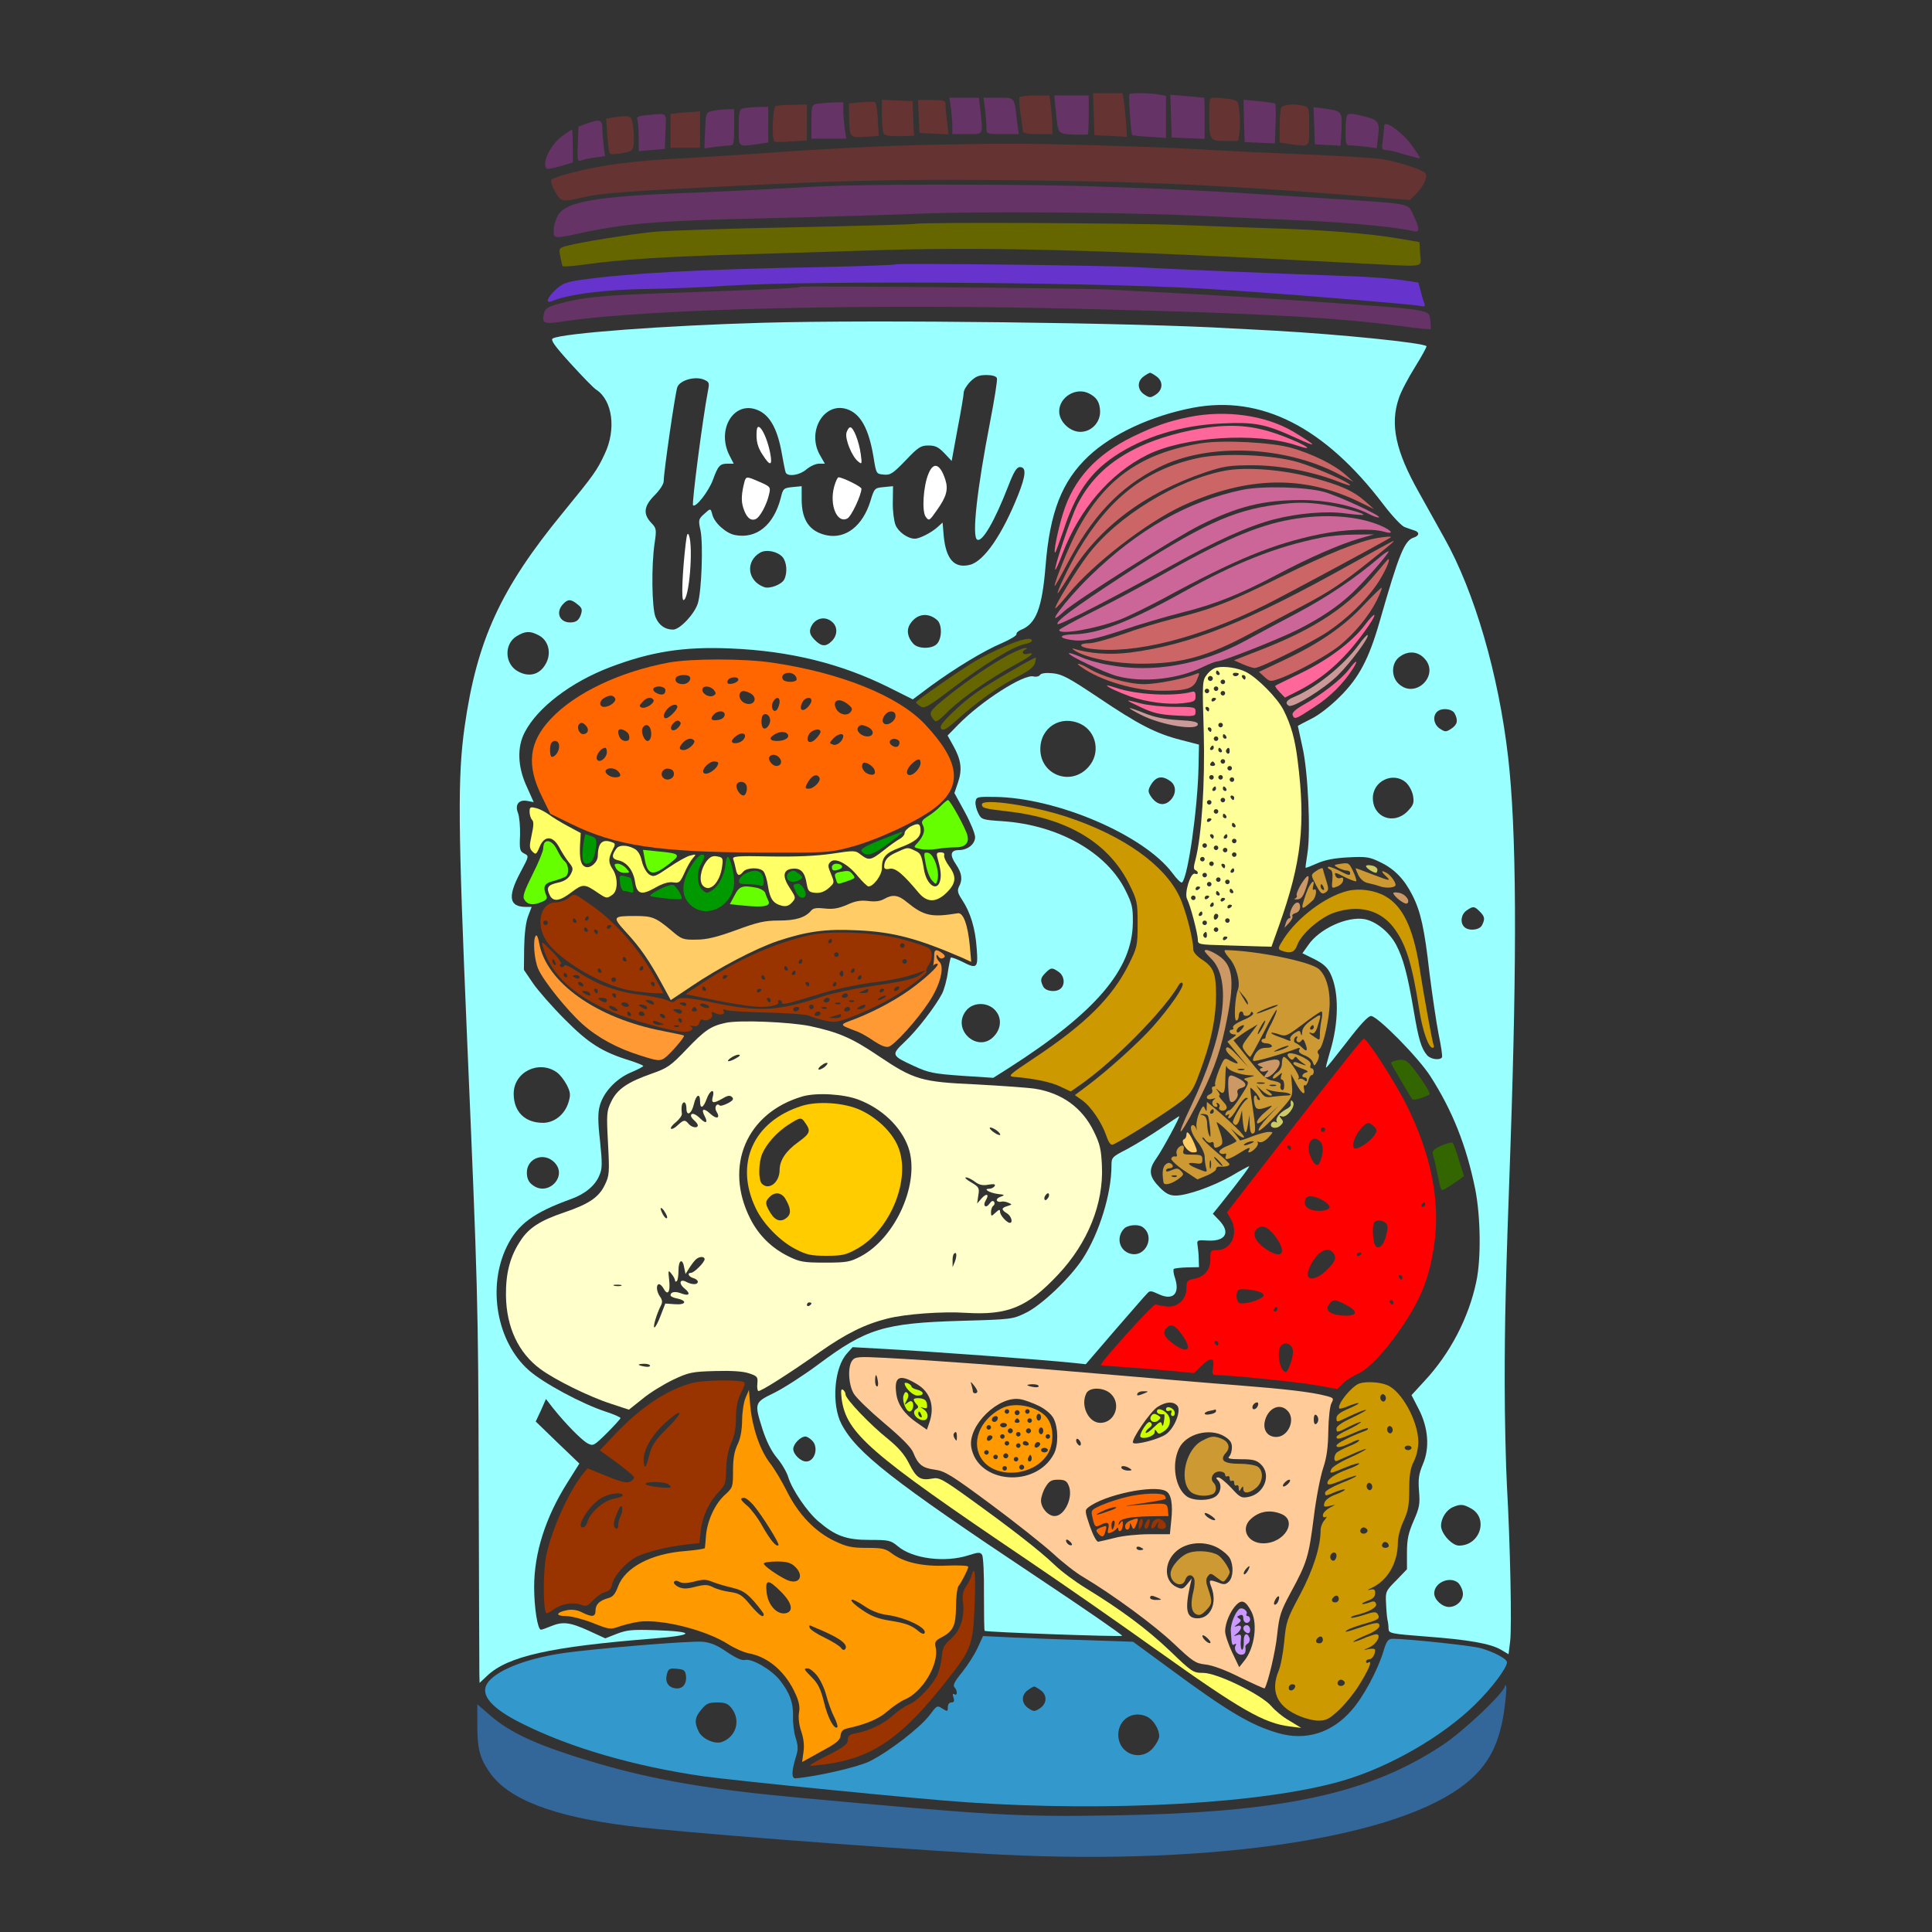 <?xml version="1.0" encoding="UTF-8" standalone="no"?>
<svg
   xmlns:dc="http://purl.org/dc/elements/1.1/"
   xmlns:cc="http://creativecommons.org/ns#"
   xmlns:rdf="http://www.w3.org/1999/02/22-rdf-syntax-ns#"
   xmlns:svg="http://www.w3.org/2000/svg"
   xmlns="http://www.w3.org/2000/svg"
   xmlns:sodipodi="http://sodipodi.sourceforge.net/DTD/sodipodi-0.dtd"
   xmlns:inkscape="http://www.inkscape.org/namespaces/inkscape"
   version="1.0"
   width="850pt"
   height="850pt"
   viewBox="0 0 850 850"
   preserveAspectRatio="xMidYMid meet"
   id="svg2"
   inkscape:version="0.91 r13725"
   sodipodi:docname="Basic_2018916_41.svg">
  <rect x="0" y="0" width="850" height="850" fill="#333333" stroke="none"/>
  <defs
     id="defs312" />
  <sodipodi:namedview
     pagecolor="#ffffff"
     bordercolor="#666666"
     borderopacity="1"
     objecttolerance="10"
     gridtolerance="10"
     guidetolerance="10"
     inkscape:pageopacity="0"
     inkscape:pageshadow="2"
     inkscape:window-width="1920"
     inkscape:window-height="979"
     id="namedview310"
     showgrid="false"
     inkscape:zoom="0.31412179"
     inkscape:cx="634.21138"
     inkscape:cy="374.09999"
     inkscape:window-x="0"
     inkscape:window-y="1"
     inkscape:window-maximized="1"
     inkscape:current-layer="svg2" />
  <g
     transform="translate(0,850) scale(0.1,-0.1)"
     fill="#000000"
     stroke="none"
     id="g6">
    <path
       d="M0 4250 l0 -4250 4250 0 4250 0 0 4250 0 4250 -4250 0 -4250 0 0 -4250z m5230 3894 c444 -28 744 -65 867 -107 74 -25 161 -113 212 -214 30 -59 28 -130 -4 -177 -29 -43 -31 -58 -9 -91 13 -19 17 -57 19 -168 3 -114 8 -154 25 -202 12 -33 24 -91 27 -130 l5 -70 -62 -92 c-147 -222 -139 -314 62 -649 182 -305 284 -655 340 -1169 14 -134 19 -1159 6 -1460 -30 -698 -33 -1203 -12 -2100 13 -535 -31 -754 -175 -887 -71 -66 -138 -105 -268 -157 -354 -139 -820 -203 -1478 -203 -413 0 -581 9 -1230 67 -148 13 -351 29 -450 35 -545 32 -820 105 -972 257 -53 53 -65 72 -83 131 -21 69 -21 75 -13 718 8 596 4 1106 -11 1474 -11 266 -35 881 -47 1190 -6 168 -14 361 -19 430 -13 200 -5 648 14 770 56 351 206 670 436 925 144 159 207 260 217 346 5 42 2 55 -21 89 -14 22 -30 40 -35 40 -5 0 -59 56 -120 125 -85 94 -114 134 -118 160 -8 52 15 152 50 218 l31 59 -19 66 c-26 92 -30 163 -12 198 13 26 12 32 -14 88 -72 153 -34 253 131 336 86 43 159 57 375 70 105 6 273 20 375 30 175 19 664 39 1340 56 151 3 277 9 280 11 5 5 179 -2 360 -13z"
       id="path8"
       style="fill:none" />
    <path
       d="M4812 7998 l3 -93 72 -3 71 -4 -4 64 c-3 35 -7 78 -10 96 l-5 32 -65 0 -65 0 3 -92z"
       id="path10"
       style="fill:#663333" />
    <path
       d="M4969 8086 c-5 -5 7 -175 12 -180 2 -2 37 -6 77 -8 l72 -5 0 92 0 93 -31 6 c-36 7 -124 8 -130 2z"
       id="path12"
       style="fill:#663366" />
    <path
       d="M4486 8072 c-3 -5 -1 -37 4 -73 5 -35 10 -70 10 -76 0 -9 20 -13 65 -13 l65 0 0 33 c0 17 -3 56 -6 85 l-7 52 -63 0 c-34 0 -65 -4 -68 -8z"
       id="path14"
       style="fill:#663333" />
    <path
       d="M4645 8013 c10 -104 8 -101 76 -105 34 -1 63 -1 65 1 2 2 4 42 4 88 l0 83 -76 0 -76 0 7 -67z"
       id="path16"
       style="fill:#663366" />
    <path
       d="M5152 7989 l3 -94 73 -3 72 -3 0 91 c0 49 -1 90 -2 90 -2 0 -36 3 -76 7 l-73 6 3 -94z"
       id="path18"
       style="fill:#663366" />
    <path
       d="M4184 8024 c3 -26 6 -62 6 -80 l0 -34 65 0 c73 0 70 -7 59 99 l-7 61 -65 0 -65 0 7 -46z"
       id="path20"
       style="fill:#663366" />
    <path
       d="M4334 8018 c3 -29 6 -65 6 -80 0 -28 0 -28 71 -28 l71 0 -7 53 c-14 114 -8 107 -82 107 l-66 0 7 -52z"
       id="path22"
       style="fill:#663366" />
    <path
       d="M5320 7998 c0 -115 2 -118 70 -118 l57 0 6 35 c3 19 3 59 0 89 -5 53 -6 54 -42 60 -20 3 -48 6 -63 6 -28 0 -28 0 -28 -72z"
       id="path24"
       style="fill:#663333" />
    <path
       d="M3790 8050 l-55 -5 1 -61 c1 -89 2 -90 70 -86 l60 4 -4 71 c-2 40 -7 74 -11 77 -3 3 -31 3 -61 0z"
       id="path26"
       style="fill:#663333" />
    <path
       d="M3880 7993 c0 -37 4 -74 8 -81 6 -8 29 -12 71 -11 l62 2 -3 76 -3 76 -67 3 -68 3 0 -68z"
       id="path28"
       style="fill:#663333" />
    <path
       d="M4042 7988 l3 -73 64 -3 64 -3 -6 53 c-4 29 -7 63 -7 76 0 20 -4 22 -60 22 l-61 0 3 -72z"
       id="path30"
       style="fill:#663333" />
    <path
       d="M5473 7968 l3 -93 66 -3 67 -3 3 87 c2 47 1 87 -2 89 -3 1 -35 6 -72 10 l-67 6 2 -93z"
       id="path32"
       style="fill:#663366" />
    <path
       d="M3593 8043 c-21 -4 -23 -10 -23 -79 l0 -74 76 0 77 0 -7 46 c-3 26 -6 62 -6 80 l0 34 -47 -1 c-27 -1 -58 -4 -70 -6z"
       id="path34"
       style="fill:#663366" />
    <path
       d="M3413 8033 c-14 -5 -19 -149 -5 -156 4 -2 37 -2 75 1 l67 4 0 79 0 79 -62 -1 c-35 0 -69 -3 -75 -6z"
       id="path36"
       style="fill:#663333" />
    <path
       d="M5636 8024 c-3 -9 -6 -46 -6 -83 l0 -68 46 -7 c89 -12 84 -16 84 78 0 78 -1 84 -22 90 -44 11 -96 7 -102 -10z"
       id="path38"
       style="fill:#663333" />
    <path
       d="M3268 8023 c-15 -4 -18 -17 -18 -84 0 -89 -4 -85 84 -73 l46 7 0 78 0 79 -47 -1 c-27 -1 -56 -3 -65 -6z"
       id="path40"
       style="fill:#663366" />
    <path
       d="M5782 7947 l3 -82 57 -3 56 -3 4 72 c3 80 3 81 -80 92 l-43 5 3 -81z"
       id="path42"
       style="fill:#663366" />
    <path
       d="M3130 8011 c-24 -6 -25 -11 -28 -85 l-3 -79 47 7 c26 3 55 6 65 6 17 0 19 9 19 80 l0 80 -37 -1 c-21 -1 -49 -4 -63 -8z"
       id="path44"
       style="fill:#663366" />
    <path
       d="M2988 8003 l-38 -4 0 -75 0 -74 65 0 65 0 0 80 0 80 -27 -2 c-16 -1 -45 -3 -65 -5z"
       id="path46"
       style="fill:#663333" />
    <path
       d="M2842 7993 c-34 -3 -42 -8 -38 -19 3 -9 6 -43 6 -77 l0 -62 58 5 57 5 3 78 c3 87 13 79 -86 70z"
       id="path48"
       style="fill:#663366" />
    <path
       d="M5927 7993 c-4 -3 -7 -35 -7 -70 0 -60 1 -63 24 -63 13 0 43 -3 68 -6 l45 -6 6 53 c8 63 1 72 -65 88 -54 13 -62 13 -71 4z"
       id="path50"
       style="fill:#663366" />
    <path
       d="M2696 7983 l-29 -5 5 -74 c3 -41 8 -77 11 -80 3 -4 28 -2 54 2 45 9 48 11 51 44 2 19 1 54 -3 77 -7 46 -10 47 -89 36z"
       id="path52"
       style="fill:#663333" />
    <path
       d="M2580 7956 l-35 -13 -3 -78 c-3 -70 -1 -77 15 -71 9 4 37 10 61 13 l44 6 -6 45 c-3 25 -6 60 -6 78 0 38 -11 41 -70 20z"
       id="path54"
       style="fill:#663366" />
    <path
       d="M6090 7947 c0 -8 -3 -35 -6 -61 -6 -42 -5 -46 14 -46 11 0 49 -9 83 -20 35 -10 64 -18 66 -16 2 1 -14 27 -36 57 -40 56 -121 114 -121 86z"
       id="path56"
       style="fill:#663366" />
    <path
       d="M2473 7901 c-51 -37 -91 -120 -68 -143 3 -3 30 2 60 11 l55 16 0 73 c0 39 -2 72 -3 72 -2 0 -22 -13 -44 -29z"
       id="path58"
       style="fill:#663366" />
    <path
       d="M4090 7863 c-177 -3 -508 -20 -745 -38 -104 -7 -246 -16 -315 -20 -242 -11 -398 -32 -540 -72 -30 -8 -59 -19 -64 -23 -5 -5 2 -28 16 -52 27 -48 27 -48 133 -24 69 16 191 25 615 46 566 28 771 32 1285 27 564 -6 888 -21 1414 -62 l314 -25 28 28 c31 30 51 73 41 89 -9 15 -112 49 -187 62 -33 6 -181 15 -330 21 -148 6 -340 15 -425 20 -85 6 -303 15 -485 20 -308 9 -407 10 -755 3z"
       id="path60"
       style="fill:#663333" />
    <path
       d="M3700 7683 c-52 -1 -178 -7 -280 -13 -102 -6 -295 -15 -430 -20 -362 -15 -493 -37 -532 -92 -11 -17 -21 -47 -22 -67 -1 -43 -4 -43 140 -12 191 40 345 51 804 61 245 6 546 15 670 20 256 11 883 6 1225 -9 127 -6 333 -16 460 -21 202 -9 416 -30 483 -47 29 -7 29 12 0 71 -26 54 8 48 -428 76 -494 32 -615 38 -980 50 -256 9 -863 10 -1110 3z"
       id="path62"
       style="fill:#663366" />
    <path
       d="M4025 7515 c-5 -2 -244 -9 -530 -15 -286 -5 -565 -15 -620 -20 -112 -12 -318 -45 -378 -61 -38 -10 -39 -11 -32 -47 4 -20 8 -39 10 -43 2 -3 46 0 96 7 167 23 339 34 669 44 179 5 426 13 550 17 539 19 1027 6 2220 -57 270 -14 242 -19 238 43 l-3 52 -100 17 c-128 21 -314 36 -535 43 -96 3 -281 10 -410 15 -222 9 -1154 13 -1175 5z"
       id="path64"
       style="fill:#666600" />
    <path
       d="M3940 7337 c-3 -3 -149 -8 -325 -12 -543 -10 -847 -27 -1058 -56 -67 -10 -83 -16 -113 -44 -37 -35 -46 -62 -16 -50 73 31 241 52 437 54 77 1 228 7 335 14 401 25 1748 14 2175 -18 33 -2 101 -7 150 -10 180 -12 701 -55 724 -61 18 -4 22 -2 18 10 -3 8 -11 32 -16 54 l-11 39 -73 11 c-39 6 -142 14 -227 17 -317 11 -855 34 -945 40 -114 7 -1050 18 -1055 12z"
       id="path66"
       style="fill:#6633cc" />
    <path
       d="M3520 7238 c-5 -6 -158 -12 -605 -28 -273 -10 -353 -18 -458 -47 -45 -12 -59 -21 -63 -39 -12 -48 -4 -52 92 -37 385 56 1353 78 2319 53 758 -19 1077 -37 1368 -76 65 -9 120 -14 121 -12 2 1 1 18 -1 36 -8 53 35 47 -613 92 -151 10 -376 24 -500 30 -124 6 -250 13 -280 15 -77 7 -1374 18 -1380 13z"
       id="path68"
       style="fill:#663366" />
    <path
       d="M3356 7080 c-429 -12 -882 -46 -924 -69 -11 -6 7 -32 78 -110 51 -56 102 -109 114 -116 71 -47 88 -175 36 -283 -33 -71 -47 -91 -183 -257 -275 -335 -379 -562 -433 -943 -31 -221 -29 -433 11 -1372 47 -1099 49 -1150 51 -1945 1 -445 3 -828 3 -849 l1 -40 33 31 c90 86 277 128 730 164 187 15 190 31 7 37 -98 3 -122 1 -166 -16 l-51 -20 -74 34 c-82 37 -113 41 -166 19 -19 -8 -39 -15 -43 -15 -15 0 -30 99 -30 188 0 149 50 306 145 457 l54 86 -96 92 -96 93 23 49 22 50 31 -40 c56 -70 126 -141 152 -155 25 -13 28 -11 85 45 33 33 60 63 60 66 0 4 -30 17 -67 29 -103 34 -275 126 -337 182 -141 125 -183 367 -96 544 48 98 117 149 283 209 61 22 106 59 124 104 13 29 13 52 3 150 -10 87 -10 126 -1 157 16 58 70 117 135 145 31 13 56 26 56 29 0 3 -25 13 -55 23 -125 38 -185 76 -290 182 -55 55 -118 127 -140 159 l-40 59 1 96 c1 60 7 112 17 139 l16 42 -25 0 c-74 0 -82 44 -25 151 39 73 39 73 17 84 -19 10 -21 18 -18 81 1 38 -3 81 -9 97 -15 37 4 61 42 53 l27 -5 -30 67 c-41 88 -44 175 -9 241 57 109 203 220 376 286 180 68 323 91 530 82 262 -11 486 -67 695 -171 l106 -53 79 59 c107 78 233 155 314 189 36 16 65 33 63 39 -1 6 8 14 20 19 66 26 93 95 108 281 19 237 72 373 189 483 104 98 277 178 459 213 300 57 579 -84 838 -425 38 -50 80 -95 94 -100 14 -5 33 -12 43 -15 23 -7 22 -23 -3 -31 -41 -13 -65 -72 -150 -369 -47 -164 -91 -248 -175 -331 -41 -41 -93 -82 -127 -98 -32 -16 -58 -30 -58 -31 0 -1 9 -42 20 -92 25 -106 37 -378 22 -469 -5 -33 -9 -61 -8 -63 2 -1 25 8 52 20 34 15 76 23 136 26 80 4 93 2 142 -22 62 -30 105 -75 140 -145 36 -70 53 -146 75 -341 12 -96 30 -217 40 -269 11 -52 18 -98 15 -103 -9 -14 -50 -9 -66 10 -25 30 -37 69 -58 194 -28 165 -47 233 -78 292 -30 56 -88 102 -138 112 -77 14 -201 -43 -249 -115 l-25 -35 53 -26 c38 -19 57 -36 70 -63 39 -79 38 -218 -3 -349 -10 -34 -18 -64 -16 -65 2 -2 42 49 91 112 59 77 94 115 107 115 28 0 208 -182 261 -265 98 -153 158 -305 197 -495 24 -120 27 -307 5 -409 -33 -158 -115 -316 -228 -437 l-57 -62 31 -60 c43 -83 50 -172 19 -244 -18 -43 -21 -64 -17 -118 5 -57 2 -73 -24 -132 -23 -53 -29 -81 -29 -139 l0 -73 -47 -49 c-46 -46 -48 -50 -45 -100 1 -29 4 -61 6 -72 3 -11 5 -30 5 -41 1 -20 9 -22 164 -34 187 -14 286 -31 332 -59 l32 -19 7 57 c8 64 0 435 -14 681 -5 91 -10 298 -10 460 0 261 4 447 25 1025 30 866 27 1405 -10 1725 -42 364 -148 727 -280 962 -28 51 -79 141 -112 201 -103 182 -128 300 -89 414 9 29 42 91 72 139 30 48 52 89 50 91 -15 15 -379 52 -666 68 -58 3 -143 8 -190 10 -413 25 -1576 39 -2064 25z m1732 -236 c30 -21 29 -59 -3 -80 -23 -15 -27 -15 -50 0 -32 21 -33 59 -3 80 12 9 25 16 28 16 3 0 16 -7 28 -16z m-702 -8 c3 -7 -11 -94 -30 -192 -57 -294 -81 -504 -57 -518 22 -14 77 81 136 233 25 65 38 86 52 86 29 0 27 -35 -7 -121 -70 -176 -151 -294 -213 -309 -68 -17 -105 24 -115 127 l-5 59 -21 -19 c-27 -25 -80 -52 -101 -52 -31 0 -72 29 -85 60 -7 18 -13 63 -12 101 l1 70 -41 -4 c-40 -4 -41 -4 -59 -63 -34 -108 -108 -166 -192 -149 -75 16 -110 66 -110 158 l0 58 -41 -4 c-38 -4 -41 -6 -51 -48 -31 -119 -106 -181 -201 -163 -39 7 -91 53 -100 90 -8 29 -7 29 -38 1 -23 -21 -24 -26 -14 -71 12 -59 5 -267 -12 -321 -15 -47 -79 -115 -109 -115 -35 0 -62 19 -77 55 -16 40 -19 224 -4 325 9 61 8 66 -15 90 -37 39 -32 74 15 121 23 23 40 49 40 62 0 40 51 391 60 414 12 30 75 48 114 34 26 -11 28 -14 21 -49 -24 -125 -72 -498 -66 -505 12 -12 69 61 88 113 22 61 31 70 63 70 l28 0 -19 37 c-58 115 21 242 124 199 52 -21 85 -79 104 -177 8 -46 17 -90 19 -96 6 -22 61 -15 92 12 17 14 41 25 56 25 l25 0 -20 35 c-62 104 15 238 117 205 60 -20 96 -85 117 -210 12 -75 12 -75 45 -78 29 -3 40 4 96 62 56 59 67 66 101 66 30 0 44 -7 70 -34 l32 -34 26 142 c15 77 27 149 27 159 0 10 13 32 29 48 23 23 38 29 71 29 25 0 43 -5 46 -14z m407 -68 c33 -17 46 -39 47 -79 0 -49 -39 -89 -87 -89 -46 0 -93 45 -93 90 0 64 76 109 133 78z m-1350 -719 c19 -23 22 -70 7 -99 -12 -22 -64 -42 -88 -33 -74 26 -84 114 -17 152 27 15 76 5 98 -20z m-902 -208 c20 -16 22 -23 14 -47 -8 -21 -18 -30 -38 -32 -52 -6 -76 41 -40 80 21 23 35 23 64 -1z m1582 -69 c22 -19 22 -79 0 -104 -21 -24 -84 -24 -105 0 -26 29 -31 61 -13 88 29 44 78 51 118 16z m-461 -9 c24 -21 23 -58 -2 -83 -27 -27 -46 -25 -76 5 -18 19 -23 31 -19 48 14 46 63 61 97 30z m-1292 -58 c41 -21 56 -73 35 -118 -25 -53 -73 -69 -124 -42 -61 31 -65 121 -8 156 38 23 59 24 97 4z m3895 -100 c73 -73 -37 -184 -112 -113 -33 31 -32 90 3 117 36 28 79 27 109 -4z m135 -244 c16 -31 12 -49 -15 -67 -23 -15 -27 -15 -50 0 -27 18 -33 54 -13 74 19 19 66 15 78 -7z m-215 -303 c15 -14 28 -38 32 -60 5 -32 1 -41 -25 -68 -61 -61 -152 -26 -152 59 0 75 89 117 145 69z m325 -568 c23 -23 24 -33 10 -61 -12 -22 -59 -26 -78 -7 -19 19 -14 55 10 72 29 20 34 20 58 -4z m-4060 -708 c14 -10 33 -35 44 -56 16 -32 17 -44 7 -76 -16 -53 -62 -90 -112 -90 -80 0 -129 49 -129 128 0 96 111 150 190 94z m-13 -394 c65 -61 -27 -157 -96 -100 -15 11 -23 29 -23 51 -2 63 72 94 119 49z m4032 -1523 c82 -42 44 -165 -50 -165 -31 0 -79 53 -79 87 0 34 24 71 54 83 31 13 44 12 75 -5z m-56 -327 c9 -7 19 -25 22 -40 8 -33 -23 -68 -60 -68 -30 0 -65 32 -65 60 0 46 65 76 103 48z"
       id="path70"
       style="fill:#99ffff" />
    <path
       d="M3329 6603 c-3 -43 4 -71 27 -105 32 -50 43 -48 33 6 -16 85 -57 152 -60 99z"
       id="path72"
       style="fill:#ffffff" />
    <path
       d="M3724 6596 c-7 -28 24 -104 51 -126 17 -14 18 -13 12 32 -8 57 -32 118 -46 118 -6 0 -13 -11 -17 -24z"
       id="path74"
       style="fill:#ffffff" />
    <path
       d="M4085 6416 c-23 -54 -30 -167 -12 -190 14 -19 16 -18 48 28 43 60 52 92 38 136 -23 70 -52 80 -74 26z"
       id="path76"
       style="fill:#ffffff" />
    <path
       d="M3276 6383 c-14 -53 -16 -87 -6 -117 13 -42 32 -59 54 -50 19 7 50 64 60 111 7 30 5 32 -40 52 -57 25 -61 26 -68 4z"
       id="path78"
       style="fill:#ffffff" />
    <path
       d="M3670 6359 c-22 -81 13 -164 58 -140 18 9 62 104 62 131 0 9 -83 50 -101 50 -4 0 -13 -19 -19 -41z"
       id="path80"
       style="fill:#ffffff" />
    <path
       d="M3017 6110 c-15 -128 -20 -250 -10 -250 25 0 44 233 24 285 -6 14 -9 5 -14 -35z"
       id="path82"
       style="fill:#ffffff" />
    <path
       d="M5230 6665 c-89 -18 -151 -40 -246 -86 -162 -79 -261 -188 -307 -337 -23 -73 -45 -183 -34 -172 3 3 19 48 37 100 52 158 115 249 221 321 129 87 294 138 475 146 146 7 193 -3 324 -63 101 -46 97 -38 -10 27 -122 72 -297 97 -460 64z"
       id="path84"
       style="fill:#ff6699" />
    <path
       d="M5312 6619 c-96 -12 -218 -46 -296 -83 -131 -61 -218 -142 -276 -256 -28 -55 -104 -279 -97 -286 2 -2 16 29 31 69 76 198 209 353 372 435 161 81 483 102 660 42 85 -28 41 2 -58 40 -117 45 -208 56 -336 39z"
       id="path86"
       style="fill:#ff6699" />
    <path
       d="M5286 6550 c-262 -42 -423 -154 -545 -381 -35 -65 -102 -228 -101 -247 1 -4 24 38 53 93 110 212 232 342 404 428 217 110 553 97 793 -29 l65 -34 -36 32 c-48 43 -146 92 -239 118 -86 24 -298 35 -394 20z"
       id="path88"
       style="fill:#cc6666" />
    <path
       d="M5267 6484 c-227 -50 -388 -176 -525 -409 -39 -66 -96 -185 -88 -185 1 0 26 37 54 83 126 206 327 358 595 449 82 27 105 31 207 31 121 0 263 -27 378 -72 29 -11 52 -19 52 -16 0 12 -148 77 -227 101 -113 34 -337 43 -446 18z"
       id="path90"
       style="fill:#cc6666" />
    <path
       d="M5394 6430 c-214 -39 -481 -202 -609 -373 -51 -67 -148 -227 -142 -233 2 -2 27 25 56 61 108 133 346 317 504 390 285 131 535 136 781 15 l61 -30 -37 33 c-53 47 -110 73 -239 107 -125 34 -284 46 -375 30z"
       id="path92"
       style="fill:#cc6666" />
    <path
       d="M5466 6345 c-239 -50 -459 -174 -671 -381 -110 -107 -210 -243 -114 -154 52 48 489 325 598 379 166 83 278 111 446 111 110 0 222 -23 295 -60 23 -12 44 -19 47 -16 8 8 -178 94 -242 112 -82 22 -271 27 -359 9z"
       id="path94"
       style="fill:#cc6699" />
    <path
       d="M5613 6279 c-190 -24 -337 -93 -673 -312 -214 -140 -298 -202 -287 -213 7 -7 273 131 507 261 186 104 333 171 445 200 104 27 233 38 315 26 41 -5 76 -8 78 -6 7 7 -100 34 -173 45 -79 11 -124 11 -212 -1z"
       id="path96"
       style="fill:#cc6699" />
    <path
       d="M5677 6214 c-147 -26 -306 -95 -576 -249 -80 -45 -212 -116 -293 -156 -82 -41 -148 -77 -148 -81 0 -23 164 6 270 47 36 14 119 55 185 90 322 175 487 243 694 285 106 21 225 26 279 11 48 -14 38 4 -15 27 -101 43 -249 53 -396 26z"
       id="path98"
       style="fill:#cc6699" />
    <path
       d="M5810 6134 c-195 -39 -374 -110 -607 -240 -236 -131 -371 -183 -483 -185 -60 -2 -66 -15 -10 -24 54 -9 101 0 239 46 64 22 177 55 251 74 144 36 253 79 421 168 135 72 275 133 358 157 l66 19 -85 -1 c-47 0 -114 -6 -150 -14z"
       id="path100"
       style="fill:#cc6699" />
    <path
       d="M6060 6133 c-79 -13 -221 -70 -423 -170 -232 -115 -302 -142 -482 -187 -55 -14 -152 -43 -215 -66 -63 -22 -129 -40 -147 -40 -50 0 -48 -17 4 -24 190 -26 477 46 773 194 95 48 541 288 549 296 5 5 -22 3 -59 -3z"
       id="path102"
       style="fill:#cc6666" />
    <path
       d="M5945 6019 c-458 -256 -708 -356 -973 -390 -88 -11 -178 -5 -248 17 -11 3 -6 -2 9 -11 55 -32 176 -55 288 -55 176 0 290 31 478 132 64 34 168 89 231 122 123 65 178 102 305 204 89 71 101 82 95 82 -3 0 -86 -46 -185 -101z"
       id="path104"
       style="fill:#cc6666" />
    <path
       d="M6070 6048 c-113 -96 -233 -176 -365 -246 -82 -43 -184 -98 -226 -121 -195 -106 -408 -144 -603 -106 -42 7 -97 23 -122 35 -26 11 -49 19 -51 16 -8 -8 157 -86 213 -101 114 -30 268 -13 377 41 27 13 55 24 62 24 24 0 269 97 355 140 101 51 178 103 240 162 57 54 164 177 159 182 -2 2 -20 -9 -39 -26z"
       id="path106"
       style="fill:#cc6699" />
    <path
       d="M6055 5979 c-120 -145 -265 -242 -493 -332 l-133 -52 38 -17 c21 -9 45 -17 53 -17 23 -1 251 112 322 160 84 57 161 131 213 204 34 49 65 116 53 115 -2 0 -25 -28 -53 -61z"
       id="path108"
       style="fill:#cc6666" />
    <path
       d="M6001 5839 c-87 -94 -197 -170 -350 -242 l-112 -53 24 -22 c23 -21 26 -22 65 -8 73 26 215 104 267 147 66 54 129 131 162 197 14 29 24 54 22 56 -2 2 -37 -32 -78 -75z"
       id="path110"
       style="fill:#cc6666" />
    <path
       d="M6004 5749 c-56 -74 -162 -153 -284 -212 -58 -28 -107 -52 -109 -54 -3 -2 6 -14 19 -28 l23 -24 56 28 c121 61 218 151 311 286 44 64 31 67 -16 4z"
       id="path112"
       style="fill:#ff6699" />
    <path
       d="M5977 5662 c-66 -90 -189 -189 -283 -228 -35 -14 -42 -28 -24 -39 18 -11 157 75 216 134 57 56 140 169 131 177 -2 3 -21 -17 -40 -44z"
       id="path114"
       style="fill:#cc9999" />
    <path
       d="M4420 5656 c-41 -18 -100 -47 -130 -65 -68 -41 -260 -174 -260 -181 0 -3 9 -11 20 -18 17 -11 33 -2 143 82 139 105 266 183 315 192 17 3 32 10 32 15 0 17 -45 8 -120 -25z"
       id="path116"
       style="fill:#666600" />
    <path
       d="M4434 5617 c-75 -41 -168 -104 -254 -172 -90 -72 -95 -79 -77 -105 15 -21 16 -21 73 35 65 61 181 141 291 201 71 38 93 57 53 47 -22 -6 -28 12 -7 20 8 4 7 6 -3 6 -8 0 -42 -14 -76 -32z"
       id="path118"
       style="fill:#666600" />
    <path
       d="M4452 5550 c-141 -82 -187 -114 -259 -183 -49 -47 -60 -63 -52 -73 9 -11 24 -2 73 42 80 73 185 148 267 189 45 23 68 41 72 57 4 12 5 23 4 25 -2 1 -49 -24 -105 -57z"
       id="path120"
       style="fill:#666600" />
    <path
       d="M2942 5585 c-214 -40 -411 -133 -518 -247 -97 -102 -109 -204 -40 -342 l37 -76 92 -45 c196 -96 382 -124 827 -126 299 -1 307 -1 405 25 116 31 299 116 372 175 119 94 106 201 -47 364 -117 125 -372 228 -675 272 -122 18 -354 18 -453 0z m557 -58 c6 -8 8 -17 4 -20 -10 -11 -51 -8 -58 3 -17 27 33 42 54 17z m-466 -3 c12 -12 -6 -34 -28 -34 -26 0 -40 14 -30 30 7 11 48 14 58 4z m215 -16 c-5 -15 -48 -24 -48 -10 0 14 12 22 33 22 10 0 17 -5 15 -12z m-322 -39 c3 -6 2 -15 -4 -21 -12 -12 -55 8 -47 23 8 12 42 12 51 -2z m215 -5 c10 -13 10 -17 -1 -24 -18 -11 -50 6 -50 25 0 20 34 19 51 -1z m160 -14 c35 -19 18 -57 -20 -45 -21 6 -34 31 -25 46 7 12 21 11 45 -1z m-595 -22 c8 -13 -22 -38 -48 -38 -23 0 -23 26 0 39 23 14 39 14 48 -1z m169 -7 c8 -13 -34 -41 -52 -34 -12 5 -11 9 3 24 18 21 39 25 49 10z m555 -8 c0 -10 -5 -25 -10 -33 -15 -22 -32 7 -19 32 12 23 29 23 29 1z m140 4 c0 -8 -9 -22 -19 -31 -23 -21 -37 -6 -21 24 12 23 40 27 40 7z m161 -16 c19 -15 21 -21 11 -34 -16 -19 -49 -11 -63 14 -20 39 13 52 52 20z m-751 -11 c0 -13 -37 -50 -50 -50 -15 0 -12 21 7 42 17 19 43 24 43 8z m208 -37 c-2 -11 -14 -19 -31 -21 -29 -4 -35 6 -15 26 19 19 50 15 46 -5z m752 -3 c0 -23 -37 -47 -52 -32 -15 15 9 52 32 52 13 0 20 -7 20 -20z m-552 -14 c4 -20 -16 -48 -29 -40 -11 6 -12 48 -2 58 11 10 28 1 31 -18z m-394 -15 c3 -4 -3 -16 -13 -25 -22 -20 -40 -4 -21 19 14 17 26 19 34 6z m-414 -16 c13 -16 6 -35 -15 -35 -15 0 -28 27 -19 41 8 13 20 11 34 -6z m283 -16 c6 -24 -1 -49 -14 -49 -14 0 -29 37 -23 54 9 23 31 20 37 -5z m958 11 c27 -15 24 -40 -5 -40 -26 0 -51 24 -41 40 8 13 21 13 46 0z m-1053 -37 c3 -17 -2 -23 -16 -23 -18 0 -32 18 -32 42 0 21 45 3 48 -19z m842 17 c0 -5 -9 -19 -21 -31 -26 -26 -47 -12 -30 20 12 21 51 30 51 11z m-340 -35 c-14 -16 -50 -21 -50 -6 0 6 10 17 22 25 27 19 48 5 28 -19z m196 24 c9 -15 -14 -29 -48 -29 -32 0 -37 14 -10 29 23 14 49 14 58 0z m244 -7 c0 -21 -28 -45 -45 -38 -17 6 -17 7 0 26 18 20 45 27 45 12z m-657 -19 c11 -10 -24 -43 -45 -43 -22 0 -23 13 -2 34 16 17 36 21 47 9z m903 -4 c3 -6 1 -16 -4 -21 -13 -13 -45 8 -36 23 7 12 31 11 40 -2z m-1496 -22 c0 -23 -17 -47 -32 -47 -10 0 -11 54 -1 63 14 15 33 6 33 -16z m210 -26 c0 -22 -25 -45 -39 -37 -18 11 8 55 32 56 4 0 7 -8 7 -19z m760 -26 c13 -16 6 -35 -14 -35 -18 0 -39 27 -31 40 9 14 31 12 45 -5z m620 -22 c0 -20 -28 -53 -47 -53 -20 0 -16 27 9 50 26 24 38 25 38 3z m-890 0 c-1 -25 -54 -60 -65 -42 -9 14 24 49 47 49 10 0 18 -3 18 -7z m687 -29 c7 -20 -2 -27 -25 -20 -22 7 -36 32 -26 47 7 12 43 -8 51 -27z m-1129 -6 c18 -18 14 -28 -12 -28 -25 0 -51 22 -39 33 10 11 38 8 51 -5z m247 -13 c0 -22 -31 -33 -47 -17 -17 17 -1 44 24 40 15 -2 23 -10 23 -23z m640 -16 c9 -14 -24 -49 -47 -49 -16 0 -17 3 -7 23 19 35 42 46 54 26z m-321 -34 c6 -16 -2 -45 -13 -45 -13 0 -31 24 -31 42 0 22 35 25 44 3z"
       id="path122"
       style="fill:#ff6600" />
    <path
       d="M5934 5554 c-33 -43 -118 -109 -196 -153 -39 -22 -55 -37 -51 -47 8 -21 13 -19 95 35 71 46 128 103 171 170 26 42 14 39 -19 -5z"
       id="path124"
       style="fill:#ff6699" />
    <path
       d="M4758 5565 c84 -60 238 -105 352 -104 111 0 140 9 156 48 13 31 13 33 -4 26 -54 -22 -174 -45 -229 -45 -69 0 -185 33 -245 70 -39 23 -63 27 -30 5z"
       id="path126"
       style="fill:#cc6666" />
    <path
       d="M5353 5563 c-13 -2 -32 -16 -43 -31 -20 -25 -21 -33 -14 -251 6 -227 -9 -458 -37 -566 -8 -28 -8 -40 0 -43 6 -2 11 -8 11 -13 0 -4 -6 -6 -13 -3 -19 7 -48 -87 -34 -112 13 -24 47 -151 47 -179 0 -20 6 -21 118 -24 64 -2 137 -4 161 -5 l45 -1 34 95 c98 275 117 444 81 725 -12 97 -29 155 -62 221 -27 53 -114 141 -164 167 -34 18 -96 28 -130 20z m12 -23 c3 -5 1 -10 -4 -10 -6 0 -11 5 -11 10 0 6 2 10 4 10 3 0 8 -4 11 -10z m85 -4 c0 -11 -19 -15 -25 -6 -3 5 1 10 9 10 9 0 16 -2 16 -4z m-116 -27 c-3 -5 -10 -7 -15 -3 -5 3 -7 10 -3 15 3 5 10 7 15 3 5 -3 7 -10 3 -15z m146 11 c0 -5 -2 -10 -4 -10 -3 0 -8 5 -11 10 -3 6 -1 10 4 10 6 0 11 -4 11 -10z m-90 -20 c0 -5 -4 -10 -10 -10 -5 0 -10 5 -10 10 0 6 5 10 10 10 6 0 10 -4 10 -10z m-30 -30 c0 -5 -4 -10 -10 -10 -5 0 -10 5 -10 10 0 6 5 10 10 10 6 0 10 -4 10 -10z m-40 -10 c0 -5 -4 -10 -10 -10 -5 0 -10 5 -10 10 0 6 5 10 10 10 6 0 10 -4 10 -10z m70 -10 c0 -5 -4 -10 -10 -10 -5 0 -10 5 -10 10 0 6 5 10 10 10 6 0 10 -4 10 -10z m-40 -24 c0 -3 -4 -8 -10 -11 -5 -3 -10 -1 -10 4 0 6 5 11 10 11 6 0 10 -2 10 -4z m-30 -46 c0 -5 -2 -10 -4 -10 -3 0 -8 5 -11 10 -3 6 -1 10 4 10 6 0 11 -4 11 -10z m60 -70 c0 -5 -4 -10 -10 -10 -5 0 -10 5 -10 10 0 6 5 10 10 10 6 0 10 -4 10 -10z m-50 -20 c0 -5 -2 -10 -4 -10 -3 0 -8 5 -11 10 -3 6 -1 10 4 10 6 0 11 -4 11 -10z m65 -30 c3 -5 1 -10 -4 -10 -6 0 -11 5 -11 10 0 6 2 10 4 10 3 0 8 -4 11 -10z m-35 -10 c0 -5 -4 -10 -10 -10 -5 0 -10 5 -10 10 0 6 5 10 10 10 6 0 10 -4 10 -10z m-20 -40 c0 -5 -5 -10 -11 -10 -5 0 -7 5 -4 10 3 6 8 10 11 10 2 0 4 -4 4 -10z m35 -10 c3 -5 1 -10 -4 -10 -6 0 -11 5 -11 10 0 6 2 10 4 10 3 0 8 -4 11 -10z m35 -6 c0 -8 -5 -12 -10 -9 -6 4 -8 11 -5 16 9 14 15 11 15 -7z m-20 -44 c0 -5 -4 -10 -10 -10 -5 0 -10 5 -10 10 0 6 5 10 10 10 6 0 10 -4 10 -10z m-45 -10 c3 -5 -1 -10 -10 -10 -9 0 -13 5 -10 10 3 6 8 10 10 10 2 0 7 -4 10 -10z m75 -20 c0 -5 -4 -10 -10 -10 -5 0 -10 5 -10 10 0 6 5 10 10 10 6 0 10 -4 10 -10z m-80 -40 c0 -5 -4 -10 -10 -10 -5 0 -10 5 -10 10 0 6 5 10 10 10 6 0 10 -4 10 -10z m40 0 c0 -5 -4 -10 -10 -10 -5 0 -10 5 -10 10 0 6 5 10 10 10 6 0 10 -4 10 -10z m50 -10 c0 -5 -4 -10 -10 -10 -5 0 -10 5 -10 10 0 6 5 10 10 10 6 0 10 -4 10 -10z m-80 -40 c0 -5 -5 -10 -11 -10 -5 0 -7 5 -4 10 3 6 8 10 11 10 2 0 4 -4 4 -10z m45 0 c3 -5 1 -10 -4 -10 -6 0 -11 5 -11 10 0 6 2 10 4 10 3 0 8 -4 11 -10z m35 -40 c0 -5 -2 -10 -4 -10 -3 0 -8 5 -11 10 -3 6 -1 10 4 10 6 0 11 -4 11 -10z m-40 -10 c0 -5 -4 -10 -10 -10 -5 0 -10 5 -10 10 0 6 5 10 10 10 6 0 10 -4 10 -10z m-60 -10 c0 -5 -4 -10 -10 -10 -5 0 -10 5 -10 10 0 6 5 10 10 10 6 0 10 -4 10 -10z m30 -40 c0 -5 -4 -10 -10 -10 -5 0 -10 5 -10 10 0 6 5 10 10 10 6 0 10 -4 10 -10z m35 -20 c3 -5 1 -10 -4 -10 -6 0 -11 5 -11 10 0 6 2 10 4 10 3 0 8 -4 11 -10z m-65 -14 c0 -3 -4 -8 -10 -11 -5 -3 -10 -1 -10 4 0 6 5 11 10 11 6 0 10 -2 10 -4z m105 -26 c3 -5 1 -10 -4 -10 -6 0 -11 5 -11 10 0 6 2 10 4 10 3 0 8 -4 11 -10z m-95 -50 c0 -5 -2 -10 -4 -10 -3 0 -8 5 -11 10 -3 6 -1 10 4 10 6 0 11 -4 11 -10z m60 0 c0 -5 -5 -10 -11 -10 -5 0 -7 5 -4 10 3 6 8 10 11 10 2 0 4 -4 4 -10z m40 -20 c0 -5 -4 -10 -10 -10 -5 0 -10 5 -10 10 0 6 5 10 10 10 6 0 10 -4 10 -10z m-130 -20 c0 -5 -4 -10 -10 -10 -5 0 -10 5 -10 10 0 6 5 10 10 10 6 0 10 -4 10 -10z m50 -10 c0 -5 -4 -10 -10 -10 -5 0 -10 5 -10 10 0 6 5 10 10 10 6 0 10 -4 10 -10z m40 -10 c0 -5 -4 -10 -10 -10 -5 0 -10 5 -10 10 0 6 5 10 10 10 6 0 10 -4 10 -10z m40 -20 c0 -5 -4 -10 -10 -10 -5 0 -10 5 -10 10 0 6 5 10 10 10 6 0 10 -4 10 -10z m-140 -20 c0 -5 -4 -10 -10 -10 -5 0 -10 5 -10 10 0 6 5 10 10 10 6 0 10 -4 10 -10z m40 -20 c0 -5 -4 -10 -10 -10 -5 0 -10 5 -10 10 0 6 5 10 10 10 6 0 10 -4 10 -10z m50 -10 c0 -5 -2 -10 -4 -10 -3 0 -8 5 -11 10 -3 6 -1 10 4 10 6 0 11 -4 11 -10z m40 -20 c0 -5 -5 -10 -11 -10 -5 0 -7 5 -4 10 3 6 8 10 11 10 2 0 4 -4 4 -10z m-120 -20 c0 -5 -4 -10 -10 -10 -5 0 -10 5 -10 10 0 6 5 10 10 10 6 0 10 -4 10 -10z m60 -20 c0 -5 -4 -10 -10 -10 -5 0 -10 5 -10 10 0 6 5 10 10 10 6 0 10 -4 10 -10z m40 -10 c0 -5 -4 -10 -10 -10 -5 0 -10 5 -10 10 0 6 5 10 10 10 6 0 10 -4 10 -10z m-80 -10 c0 -5 -4 -10 -10 -10 -5 0 -10 5 -10 10 0 6 5 10 10 10 6 0 10 -4 10 -10z m-50 -14 c0 -3 -4 -8 -10 -11 -5 -3 -10 -1 -10 4 0 6 5 11 10 11 6 0 10 -2 10 -4z m145 -16 c3 -5 1 -10 -4 -10 -6 0 -11 5 -11 10 0 6 2 10 4 10 3 0 8 -4 11 -10z m-60 -10 c3 -5 1 -10 -4 -10 -6 0 -11 5 -11 10 0 6 2 10 4 10 3 0 8 -4 11 -10z m-105 -20 c0 -5 -4 -10 -10 -10 -5 0 -10 5 -10 10 0 6 5 10 10 10 6 0 10 -4 10 -10z m60 6 c0 -3 -4 -8 -10 -11 -5 -3 -10 -1 -10 4 0 6 5 11 10 11 6 0 10 -2 10 -4z m70 -10 c0 -3 -4 -8 -10 -11 -5 -3 -10 -1 -10 4 0 6 5 11 10 11 6 0 10 -2 10 -4z m-50 -26 c0 -5 -5 -10 -11 -10 -5 0 -7 5 -4 10 3 6 8 10 11 10 2 0 4 -4 4 -10z m80 -4 c0 -3 -4 -8 -10 -11 -5 -3 -10 -1 -10 4 0 6 5 11 10 11 6 0 10 -2 10 -4z m-130 -36 c0 -5 -5 -10 -11 -10 -5 0 -7 5 -4 10 3 6 8 10 11 10 2 0 4 -4 4 -10z m70 -9 c0 -6 -4 -13 -10 -16 -5 -3 -10 1 -10 9 0 9 5 16 10 16 6 0 10 -4 10 -9z m50 -21 c0 -5 -4 -10 -10 -10 -5 0 -10 5 -10 10 0 6 5 10 10 10 6 0 10 -4 10 -10z m-100 -10 c0 -5 -4 -10 -10 -10 -5 0 -10 5 -10 10 0 6 5 10 10 10 6 0 10 -4 10 -10z m50 -30 c0 -5 -4 -10 -10 -10 -5 0 -10 5 -10 10 0 6 5 10 10 10 6 0 10 -4 10 -10z m-50 -26 c0 -8 -5 -12 -10 -9 -6 4 -8 11 -5 16 9 14 15 11 15 -7z m90 -8 c0 -3 -4 -8 -10 -11 -5 -3 -10 -1 -10 4 0 6 5 11 10 11 6 0 10 -2 10 -4z"
       id="path128"
       style="fill:#ffff99" />
    <path
       d="M4575 5530 c-4 -6 -17 -9 -28 -6 -43 11 -229 -108 -330 -211 l-48 -49 25 -45 c35 -62 40 -105 21 -161 l-16 -47 46 -84 c25 -46 45 -95 45 -110 0 -31 -33 -57 -71 -57 -37 0 -42 -21 -13 -63 26 -39 30 -67 13 -98 -8 -17 -6 -28 14 -58 37 -56 58 -126 64 -213 7 -89 2 -93 -68 -57 -23 11 -43 18 -46 16 -2 -3 -8 -32 -13 -65 -4 -32 -16 -75 -25 -93 -29 -56 -111 -163 -165 -213 -60 -57 -59 -60 41 -106 65 -30 86 -34 211 -43 l138 -9 68 43 c383 245 544 434 546 639 1 66 -3 84 -32 142 -83 168 -295 288 -540 305 -90 6 -94 7 -108 35 -8 16 -14 39 -12 51 3 21 8 22 83 21 274 -3 658 -168 783 -335 20 -27 39 -46 43 -41 26 26 68 322 72 507 l2 99 -81 21 c-109 28 -185 67 -363 187 -129 86 -158 102 -200 106 -31 3 -51 0 -56 -8z m179 -215 c71 -34 89 -129 35 -189 -76 -87 -212 -36 -212 78 0 96 90 152 177 111z m394 -251 c28 -19 28 -58 1 -85 -26 -26 -57 -21 -82 12 -16 23 -17 30 -7 50 23 42 50 50 88 23z m-490 -840 c24 -17 29 -53 10 -72 -19 -19 -66 -15 -78 7 -14 28 -13 38 10 61 24 24 29 24 58 4z m-273 -177 c22 -31 18 -72 -9 -103 -70 -82 -192 24 -126 109 33 42 104 39 135 -6z"
       id="path130"
       style="fill:#99ffff" />
    <path
       d="M4870 5484 c0 -6 54 -31 105 -49 72 -24 161 -36 228 -29 52 6 57 9 57 31 0 18 -4 23 -17 19 -78 -21 -244 -13 -333 18 -22 7 -40 12 -40 10z"
       id="path132"
       style="fill:#ff6699" />
    <path
       d="M5020 5388 c53 -25 82 -32 153 -36 83 -4 87 -4 87 17 0 20 -5 21 -92 21 -51 0 -118 7 -148 15 -75 20 -75 18 0 -17z"
       id="path134"
       style="fill:#ff6699" />
    <path
       d="M4970 5384 c0 -2 22 -15 50 -29 90 -46 250 -72 250 -41 0 10 -23 15 -87 18 -62 4 -106 13 -150 31 -35 14 -63 24 -63 21z"
       id="path136"
       style="fill:#cc9999" />
    <path
       d="M5220 5280 c8 -5 24 -10 34 -10 26 0 18 6 -19 14 -22 5 -26 4 -15 -4z"
       id="path138"
       style="fill:none" />
    <path
       d="M4139 4954 c-13 -14 -38 -34 -56 -45 -27 -17 -31 -24 -23 -39 12 -22 4 -47 -22 -77 -20 -21 -20 -21 11 -28 17 -4 50 -4 73 0 23 4 58 7 79 7 44 -1 64 18 55 53 -8 32 -76 155 -85 155 -4 0 -18 -12 -32 -26z"
       id="path140"
       style="fill:#66ff00" />
    <path
       d="M4320 4961 c0 -16 10 -19 115 -31 262 -30 443 -139 533 -320 35 -71 37 -79 37 -175 0 -96 -2 -103 -38 -176 -73 -147 -190 -263 -414 -412 -116 -77 -121 -82 -90 -85 87 -7 163 -23 203 -43 l45 -21 40 28 c146 101 367 324 435 440 6 11 13 14 17 7 8 -13 -55 -104 -131 -190 -59 -67 -203 -197 -291 -262 l-52 -39 31 -22 c39 -27 87 -98 107 -156 10 -30 20 -43 28 -40 28 10 199 117 270 168 79 56 83 62 132 203 36 105 53 197 53 288 0 95 -11 123 -63 156 -21 14 -37 32 -37 43 0 46 -34 178 -61 234 -66 139 -246 267 -492 349 -153 51 -377 84 -377 56z"
       id="path142"
       style="fill:#cc9900" />
    <path
       d="M2330 4928 c0 -13 5 -29 11 -35 8 -8 7 -26 -2 -67 -11 -50 -10 -59 4 -73 14 -14 17 -13 31 21 21 51 58 50 86 -1 11 -21 30 -51 42 -66 21 -26 21 -30 8 -55 -11 -19 -28 -30 -58 -36 -43 -10 -50 -22 -32 -57 16 -28 44 -23 95 16 49 37 57 37 114 -2 40 -27 41 -27 66 -9 24 17 24 76 1 111 -20 30 -20 48 -1 85 13 25 13 29 -1 34 -44 17 -63 -2 -64 -60 0 -27 -32 -56 -54 -48 -21 8 -27 36 -24 99 l3 50 -56 30 c-30 16 -69 40 -85 52 -17 12 -42 25 -57 28 -24 6 -27 4 -27 -17z"
       id="path144"
       style="fill:#ffff66" />
    <path
       d="M4007 4864 c-15 -8 -27 -21 -27 -29 0 -8 -10 -20 -22 -26 -13 -7 -44 -29 -71 -51 -56 -44 -65 -45 -100 -18 -24 19 -28 19 -127 4 -70 -10 -157 -14 -272 -12 -146 3 -167 1 -162 -12 3 -8 8 -27 11 -42 6 -32 15 -35 33 -13 16 19 74 20 89 1 7 -8 16 -37 20 -66 9 -56 23 -75 61 -85 19 -4 31 0 44 14 18 20 18 22 -8 62 -35 52 -32 83 10 87 37 4 55 -15 63 -66 6 -33 10 -37 37 -40 22 -2 40 4 59 20 27 24 27 24 11 63 -14 33 -15 41 -2 53 20 21 76 -8 121 -64 20 -24 41 -44 46 -44 22 0 59 50 59 80 0 49 16 67 77 90 69 26 93 45 93 76 0 31 -10 35 -43 18z"
       id="path146"
       style="fill:#ffff66" />
    <path
       d="M3868 4802 c-69 -28 -85 -39 -76 -49 18 -23 49 -14 107 29 73 54 77 58 66 57 -6 -1 -49 -18 -97 -37z"
       id="path148"
       style="fill:#009900" />
    <path
       d="M2565 4774 c-8 -63 3 -86 33 -68 10 7 19 29 23 59 5 43 3 48 -19 56 -13 5 -25 9 -26 9 -2 0 -7 -25 -11 -56z"
       id="path150"
       style="fill:#009900" />
    <path
       d="M2397 4794 c-4 -4 -7 -16 -7 -27 0 -11 -21 -63 -47 -114 -37 -74 -45 -98 -36 -111 14 -23 38 -26 74 -11 22 8 28 16 23 28 -17 40 -10 55 31 65 22 6 46 15 53 19 17 11 15 52 -4 68 -9 7 -23 29 -32 48 -16 34 -40 49 -55 35z"
       id="path152"
       style="fill:#66ff00" />
    <path
       d="M2713 4768 c-24 -32 -22 -47 7 -53 38 -8 66 -44 74 -95 8 -54 28 -60 88 -26 33 19 59 27 79 24 27 -4 31 -1 50 41 11 25 27 54 37 65 16 18 16 19 -11 12 -15 -3 -57 -27 -94 -52 -60 -41 -67 -44 -87 -31 -12 8 -26 33 -32 58 -7 30 -18 48 -35 56 -31 16 -64 16 -76 1z"
       id="path154"
       style="fill:#ffff66" />
    <path
       d="M3944 4750 c-39 -17 -54 -35 -54 -64 0 -9 9 -12 25 -8 25 4 57 -22 127 -106 37 -44 78 -44 124 2 41 41 43 70 9 116 -14 19 -23 40 -21 47 3 8 -3 13 -15 13 -17 0 -20 -4 -15 -22 15 -53 18 -79 12 -103 -13 -51 -60 -18 -71 50 -11 65 -14 71 -41 83 -31 15 -30 15 -80 -8z"
       id="path156"
       style="fill:#ffff66" />
    <path
       d="M2836 4723 c13 -74 35 -80 105 -26 57 43 53 48 -44 57 l-68 7 7 -38z"
       id="path158"
       style="fill:#66ff00" />
    <path
       d="M4073 4698 c5 -29 18 -62 28 -72 17 -19 18 -19 24 5 9 39 -17 113 -42 117 -19 3 -20 1 -10 -50z"
       id="path160"
       style="fill:#66ff00" />
    <path
       d="M3051 4705 c-56 -82 -59 -148 -9 -190 72 -61 188 4 188 105 0 41 -18 110 -28 110 -4 0 -9 -14 -10 -32 -3 -43 -30 -97 -59 -115 -22 -14 -25 -14 -43 2 -24 22 -26 78 -5 115 18 31 18 40 3 40 -7 0 -24 -16 -37 -35z"
       id="path162"
       style="fill:#009900" />
    <path
       d="M3110 4713 c-28 -36 -36 -91 -17 -110 30 -31 75 14 84 85 5 36 3 40 -21 44 -20 4 -31 -1 -46 -19z"
       id="path164"
       style="fill:#ffff66" />
    <path
       d="M5900 4700 c-34 -5 -34 -6 -13 -18 12 -6 29 -12 37 -12 9 0 16 -4 16 -10 0 -14 -5 -13 -51 11 -23 11 -43 18 -46 15 -3 -3 1 -8 8 -11 10 -4 13 -17 11 -45 -4 -38 -3 -40 19 -31 13 4 26 16 28 26 2 13 -1 16 -12 12 -9 -3 -18 1 -21 9 -7 18 -3 18 45 -7 23 -11 43 -18 46 -16 2 3 -4 23 -14 44 -17 36 -20 38 -53 33z"
       id="path166"
       style="fill:#cc9933" />
    <path
       d="M2710 4680 c7 -12 21 -20 37 -20 25 0 26 0 8 20 -10 11 -27 20 -37 20 -16 0 -17 -3 -8 -20z"
       id="path168"
       style="fill:#66ff00" />
    <path
       d="M3660 4685 c0 -16 9 -19 34 -9 20 8 11 24 -15 24 -10 0 -19 -7 -19 -15z"
       id="path170"
       style="fill:#66ff00" />
    <path
       d="M5980 4690 c0 -5 5 -10 10 -10 6 0 10 5 10 10 0 6 -4 10 -10 10 -5 0 -10 -4 -10 -10z"
       id="path172"
       style="fill:none" />
    <path
       d="M6010 4689 c0 -8 32 -29 44 -29 3 0 6 6 6 14 0 7 -11 16 -25 18 -14 3 -25 2 -25 -3z"
       id="path174"
       style="fill:#cccc66" />
    <path
       d="M5786 4665 c-19 -14 -19 -15 4 -59 20 -37 26 -42 41 -33 15 10 16 15 3 56 -8 25 -14 47 -14 49 0 6 -17 0 -34 -13z m38 -71 c3 -8 2 -12 -4 -9 -6 3 -10 10 -10 16 0 14 7 11 14 -7z"
       id="path176"
       style="fill:#cc9933" />
    <path
       d="M5976 4650 c10 -19 26 -32 42 -35 15 -3 41 -10 58 -16 28 -8 64 -4 64 8 0 13 -23 44 -40 53 -26 14 -25 6 2 -19 18 -18 10 -16 -56 9 -43 17 -79 30 -81 30 -2 0 3 -13 11 -30z"
       id="path178"
       style="fill:#cc9933" />
    <path
       d="M3280 4657 c-14 -7 -26 -20 -28 -30 -3 -14 4 -17 36 -17 22 0 47 -3 56 -6 12 -5 16 0 16 18 0 45 -32 59 -80 35z"
       id="path180"
       style="fill:#009900" />
    <path
       d="M3471 4661 c-8 -5 -11 -16 -8 -25 7 -18 34 -21 57 -6 13 9 12 12 -4 25 -23 17 -26 18 -45 6z"
       id="path182"
       style="fill:#009900" />
    <path
       d="M3692 4663 c-18 -4 -22 -9 -16 -26 9 -29 6 -29 45 -16 44 15 44 16 29 34 -13 15 -17 16 -58 8z"
       id="path184"
       style="fill:#66ff00" />
    <path
       d="M2728 4616 c2 -21 10 -36 17 -36 7 0 20 -3 29 -6 13 -5 15 0 10 27 -8 41 -4 36 -35 44 -24 6 -25 4 -21 -29z"
       id="path186"
       style="fill:#009900" />
    <path
       d="M5725 4611 c-14 -23 -23 -46 -20 -51 3 -4 -1 -10 -7 -13 -7 -3 -3 -4 9 -4 18 1 26 12 39 50 21 62 12 70 -21 18z"
       id="path188"
       style="fill:#cc9966" />
    <path
       d="M3508 4612 c-21 -4 -21 -4 -6 -37 11 -24 32 -33 41 -17 9 16 -18 58 -35 54z"
       id="path190"
       style="fill:#009900" />
    <path
       d="M5747 4571 c-27 -78 -25 -81 28 -33 16 14 21 57 6 48 -5 -4 -7 3 -4 14 11 41 -13 18 -30 -29z"
       id="path192"
       style="fill:#cc9933" />
    <path
       d="M2903 4588 c-24 -12 -43 -25 -43 -29 0 -6 132 -20 138 -14 8 8 -24 60 -38 62 -8 2 -34 -7 -57 -19z"
       id="path194"
       style="fill:#009900" />
    <path
       d="M3232 4561 l-21 -39 69 -7 c83 -8 113 -1 100 23 -4 9 -11 24 -13 33 -3 9 -20 19 -37 23 -64 12 -77 8 -98 -33z"
       id="path196"
       style="fill:#66ff00" />
    <path
       d="M6150 4590 c0 -5 5 -10 11 -10 5 0 7 5 4 10 -3 6 -8 10 -11 10 -2 0 -4 -4 -4 -10z"
       id="path198"
       style="fill:none" />
    <path
       d="M5927 4580 c-97 -25 -218 -116 -279 -210 -26 -41 -27 -45 -11 -52 40 -15 59 -9 71 26 18 48 102 121 163 141 105 35 198 13 258 -63 55 -71 83 -157 115 -364 15 -95 41 -168 59 -168 5 0 7 6 4 13 -6 16 -42 213 -62 341 -28 175 -74 271 -152 314 -47 26 -113 35 -166 22z"
       id="path200"
       style="fill:#cc9900" />
    <path
       d="M6130 4571 c1 -14 50 -52 60 -46 17 10 -6 42 -35 47 -14 3 -25 2 -25 -1z"
       id="path202"
       style="fill:#cc9966" />
    <path
       d="M2501 4549 c-13 -10 -38 -19 -56 -19 -67 0 -90 -96 -41 -170 58 -88 255 -202 381 -220 39 -5 84 -10 102 -10 l32 0 -31 58 c-71 131 -174 250 -283 327 -81 57 -77 56 -104 34z m89 -89 c0 -5 -5 -10 -11 -10 -5 0 -7 5 -4 10 3 6 8 10 11 10 2 0 4 -4 4 -10z m-55 -10 c3 -5 1 -10 -4 -10 -6 0 -11 5 -11 10 0 6 2 10 4 10 3 0 8 -4 11 -10z m-125 -10 c0 -5 -4 -10 -10 -10 -5 0 -10 5 -10 10 0 6 5 10 10 10 6 0 10 -4 10 -10z m280 -14 c0 -3 -4 -8 -10 -11 -5 -3 -10 -1 -10 4 0 6 5 11 10 11 6 0 10 -2 10 -4z m-105 -16 c3 -5 1 -10 -4 -10 -6 0 -11 5 -11 10 0 6 2 10 4 10 3 0 8 -4 11 -10z m45 -10 c0 -5 -2 -10 -4 -10 -3 0 -8 5 -11 10 -3 6 -1 10 4 10 6 0 11 -4 11 -10z m125 -120 c3 -5 1 -10 -4 -10 -6 0 -11 5 -11 10 0 6 2 10 4 10 3 0 8 -4 11 -10z m75 -40 c0 -5 -5 -10 -11 -10 -5 0 -7 5 -4 10 3 6 8 10 11 10 2 0 4 -4 4 -10z m-185 -10 c3 -5 1 -10 -4 -10 -6 0 -11 5 -11 10 0 6 2 10 4 10 3 0 8 -4 11 -10z m65 -40 c0 -5 -4 -10 -10 -10 -5 0 -10 5 -10 10 0 6 5 10 10 10 6 0 10 -4 10 -10z m170 -20 c0 -5 -2 -10 -4 -10 -3 0 -8 5 -11 10 -3 6 -1 10 4 10 6 0 11 -4 11 -10z"
       id="path204"
       style="fill:#993300" />
    <path
       d="M3890 4545 c-17 -10 -40 -13 -70 -9 -34 4 -58 0 -94 -17 -38 -16 -61 -20 -97 -16 -35 4 -51 2 -60 -9 -26 -31 -68 -44 -142 -44 -63 0 -93 -7 -188 -42 -85 -31 -130 -42 -175 -42 -58 -1 -65 1 -110 40 -69 58 -85 64 -158 64 -102 0 -104 -3 -40 -73 60 -65 100 -122 158 -229 l37 -68 90 60 c121 82 281 166 381 200 127 42 209 54 349 47 158 -7 264 -35 463 -121 l39 -18 -6 69 c-9 95 -29 149 -53 145 -116 -19 -149 -12 -224 49 -38 32 -63 35 -100 14z"
       id="path206"
       style="fill:#ffcc66" />
    <path
       d="M5683 4504 c-7 -15 -10 -31 -7 -35 3 -5 1 -9 -4 -9 -5 0 -12 -10 -15 -21 l-6 -21 20 21 c11 12 18 25 15 30 -3 5 3 11 14 14 12 3 20 14 20 26 0 29 -23 26 -37 -5z"
       id="path208"
       style="fill:#cc9966" />
    <path
       d="M6190 4503 c0 -5 5 -15 10 -23 8 -12 10 -11 10 8 0 12 -4 22 -10 22 -5 0 -10 -3 -10 -7z"
       id="path210"
       style="fill:none" />
    <path
       d="M3560 4385 c-148 -33 -309 -104 -460 -203 l-85 -56 60 -12 c121 -26 231 -44 270 -44 51 0 86 10 79 21 -3 5 0 9 5 9 6 0 11 -5 11 -10 0 -13 21 -8 163 36 60 19 162 41 228 50 106 13 153 24 224 49 20 7 20 7 0 -9 -27 -22 -67 -32 -225 -55 -74 -11 -169 -31 -211 -45 -189 -63 -276 -69 -461 -31 -135 28 -169 30 -186 13 -9 -9 -17 -9 -35 1 -12 6 -68 18 -124 25 -107 14 -190 46 -281 107 -28 19 -48 27 -50 20 -2 -6 -8 -8 -14 -5 -7 4 -7 9 0 13 5 3 -12 28 -39 55 -47 47 -48 48 -40 19 34 -119 131 -211 301 -284 88 -38 272 -89 321 -89 30 0 47 15 27 24 -7 4 -2 4 11 2 17 -3 25 1 28 15 3 10 9 16 14 13 17 -10 48 6 42 23 -5 12 -2 13 13 6 23 -12 47 -6 37 10 -4 7 0 8 12 3 10 -4 92 -9 181 -11 90 -2 171 -8 181 -13 10 -5 41 -15 68 -21 46 -11 56 -10 120 14 39 15 104 44 145 66 78 40 196 127 186 136 -3 3 1 15 9 27 19 26 19 60 2 74 -7 6 -56 23 -108 37 -119 33 -319 43 -419 20z m100 -25 c0 -5 -5 -10 -11 -10 -5 0 -7 5 -4 10 3 6 8 10 11 10 2 0 4 -4 4 -10z m320 -20 c0 -5 -4 -10 -10 -10 -5 0 -10 5 -10 10 0 6 5 10 10 10 6 0 10 -4 10 -10z m-290 -40 c0 -5 -4 -10 -10 -10 -5 0 -10 5 -10 10 0 6 5 10 10 10 6 0 10 -4 10 -10z m-1246 -36 c3 -8 2 -12 -4 -9 -6 3 -10 10 -10 16 0 14 7 11 14 -7z m1086 6 c0 -5 -5 -10 -11 -10 -5 0 -7 5 -4 10 3 6 8 10 11 10 2 0 4 -4 4 -10z m460 0 c0 -5 -4 -10 -10 -10 -5 0 -10 5 -10 10 0 6 5 10 10 10 6 0 10 -4 10 -10z m-525 -30 c3 -5 1 -10 -4 -10 -6 0 -11 5 -11 10 0 6 2 10 4 10 3 0 8 -4 11 -10z m295 -10 c0 -5 -5 -10 -11 -10 -5 0 -7 5 -4 10 3 6 8 10 11 10 2 0 4 -4 4 -10z m-260 -10 c0 -5 -5 -10 -11 -10 -5 0 -7 5 -4 10 3 6 8 10 11 10 2 0 4 -4 4 -10z m210 -6 c0 -8 -5 -12 -10 -9 -6 4 -8 11 -5 16 9 14 15 11 15 -7z m-1215 -4 c3 -5 1 -10 -4 -10 -6 0 -11 5 -11 10 0 6 2 10 4 10 3 0 8 -4 11 -10z m55 -10 c0 -5 -7 -7 -15 -4 -8 4 -15 8 -15 10 0 2 7 4 15 4 8 0 15 -4 15 -10z m650 6 c0 -3 -4 -8 -10 -11 -5 -3 -10 -1 -10 4 0 6 5 11 10 11 6 0 10 -2 10 -4z m165 -6 c3 -5 1 -10 -4 -10 -6 0 -11 5 -11 10 0 6 2 10 4 10 3 0 8 -4 11 -10z m425 0 c0 -5 -5 -10 -11 -10 -5 0 -7 5 -4 10 3 6 8 10 11 10 2 0 4 -4 4 -10z m-1225 -30 c3 -5 2 -10 -4 -10 -5 0 -13 5 -16 10 -3 6 -2 10 4 10 5 0 13 -4 16 -10z m995 0 c0 -5 -2 -10 -4 -10 -3 0 -8 5 -11 10 -3 6 -1 10 4 10 6 0 11 -4 11 -10z m120 0 c0 -5 -5 -10 -11 -10 -5 0 -7 5 -4 10 3 6 8 10 11 10 2 0 4 -4 4 -10z m-575 -20 c3 -5 1 -10 -4 -10 -6 0 -11 5 -11 10 0 6 2 10 4 10 3 0 8 -4 11 -10z m850 0 c-3 -5 -11 -10 -16 -10 -6 0 -7 5 -4 10 3 6 11 10 16 10 6 0 7 -4 4 -10z m-1325 -10 c0 -5 -2 -10 -4 -10 -3 0 -8 5 -11 10 -3 6 -1 10 4 10 6 0 11 -4 11 -10z m720 6 c0 -3 -4 -8 -10 -11 -5 -3 -10 -1 -10 4 0 6 5 11 10 11 6 0 10 -2 10 -4z m470 -6 c0 -5 -10 -10 -22 -9 -22 0 -22 1 -3 9 11 5 21 9 23 9 1 1 2 -3 2 -9z m70 6 c0 -3 -4 -8 -10 -11 -5 -3 -10 -1 -10 4 0 6 5 11 10 11 6 0 10 -2 10 -4z m-1295 -16 c8 -13 -5 -13 -25 0 -13 8 -13 10 2 10 9 0 20 -4 23 -10z m115 -10 c0 -5 -2 -10 -4 -10 -3 0 -8 5 -11 10 -3 6 -1 10 4 10 6 0 11 -4 11 -10z m1020 0 c0 -5 -7 -10 -16 -10 -8 0 -12 5 -9 10 3 6 10 10 16 10 5 0 9 -4 9 -10z m160 -10 c-8 -5 -19 -10 -25 -10 -5 0 -3 5 5 10 8 5 20 10 25 10 6 0 3 -5 -5 -10z m-1220 -10 c0 -13 -11 -13 -30 0 -12 8 -11 10 8 10 12 0 22 -4 22 -10z m720 0 c0 -5 -2 -10 -4 -10 -3 0 -8 5 -11 10 -3 6 -1 10 4 10 6 0 11 -4 11 -10z m260 0 c0 -5 -7 -10 -16 -10 -8 0 -12 5 -9 10 3 6 10 10 16 10 5 0 9 -4 9 -10z m-775 -10 c8 -13 -5 -13 -25 0 -13 8 -13 10 2 10 9 0 20 -4 23 -10z m882 4 c-3 -3 -12 -4 -19 -1 -8 3 -5 6 6 6 11 1 17 -2 13 -5z m-992 -14 c3 -5 -1 -10 -9 -10 -8 0 -18 5 -21 10 -3 6 1 10 9 10 8 0 18 -4 21 -10z m255 0 c0 -5 -7 -7 -15 -4 -8 4 -15 8 -15 10 0 2 7 4 15 4 8 0 15 -4 15 -10z m100 -10 c0 -5 -9 -6 -20 -3 -11 3 -20 9 -20 13 0 5 9 6 20 3 11 -3 20 -9 20 -13z m577 14 c-3 -3 -12 -4 -19 -1 -8 3 -5 6 6 6 11 1 17 -2 13 -5z m-980 -30 c-7 -7 -37 7 -37 17 0 6 9 5 21 -1 11 -7 19 -14 16 -16z m128 16 c8 -13 -5 -13 -25 0 -13 8 -13 10 2 10 9 0 20 -4 23 -10z m735 0 c0 -5 -4 -10 -10 -10 -5 0 -10 5 -10 10 0 6 5 10 10 10 6 0 10 -4 10 -10z m225 0 c-3 -5 -14 -10 -23 -10 -15 0 -15 2 -2 10 20 13 33 13 25 0z m-740 -10 c3 -5 -1 -10 -10 -10 -9 0 -13 5 -10 10 3 6 8 10 10 10 2 0 7 -4 10 -10z m450 0 c-3 -5 -10 -10 -16 -10 -5 0 -9 5 -9 10 0 6 7 10 16 10 8 0 12 -4 9 -10z m122 4 c-3 -3 -12 -4 -19 -1 -8 3 -5 6 6 6 11 1 17 -2 13 -5z m103 -4 c0 -5 -7 -10 -16 -10 -8 0 -12 5 -9 10 3 6 10 10 16 10 5 0 9 -4 9 -10z m-740 -10 c0 -13 -11 -13 -30 0 -12 8 -11 10 8 10 12 0 22 -4 22 -10z m-225 -10 c3 -5 1 -10 -4 -10 -6 0 -11 5 -11 10 0 6 2 10 4 10 3 0 8 -4 11 -10z m60 0 c3 -5 -1 -10 -9 -10 -9 0 -16 5 -16 10 0 6 4 10 9 10 6 0 13 -4 16 -10z m775 0 c0 -5 -7 -10 -16 -10 -8 0 -12 5 -9 10 3 6 10 10 16 10 5 0 9 -4 9 -10z m-685 -10 c3 -5 2 -10 -4 -10 -5 0 -13 5 -16 10 -3 6 -2 10 4 10 5 0 13 -4 16 -10z m775 0 c0 -5 -12 -10 -27 -9 l-28 1 25 8 c14 4 26 8 28 9 1 1 2 -3 2 -9z m-700 -20 c0 -5 -2 -10 -4 -10 -3 0 -8 5 -11 10 -3 6 -1 10 4 10 6 0 11 -4 11 -10z m-95 -10 c19 -8 19 -9 -2 -9 -12 -1 -25 4 -28 9 -7 12 2 12 30 0z m82 -16 c-3 -3 -12 -4 -19 -1 -8 3 -5 6 6 6 11 1 17 -2 13 -5z"
       id="path212"
       style="fill:#993300" />
    <path
       d="M2358 4384 c-15 -14 -8 -109 11 -149 23 -52 127 -181 193 -240 67 -60 153 -107 256 -139 75 -24 85 -25 106 -11 23 16 91 94 85 99 -2 2 -43 10 -92 20 -293 56 -515 214 -545 388 -4 22 -10 36 -14 32z"
       id="path214"
       style="fill:#ff9933" />
    <path
       d="M4110 4296 c0 -13 -2 -30 -3 -38 -2 -7 -2 -10 0 -5 3 4 10 7 16 7 15 0 -29 -45 -94 -95 -69 -54 -169 -109 -262 -146 -79 -30 -79 -25 6 -58 16 -6 49 -25 73 -42 29 -19 51 -28 64 -24 26 8 124 116 176 195 50 74 71 156 47 178 -7 7 -13 18 -13 25 0 8 3 8 9 -2 5 -8 14 -10 21 -6 10 6 9 11 -5 22 -27 19 -35 16 -35 -11z"
       id="path216"
       style="fill:#ff9933" />
    <path
       d="M5300 4316 c0 -3 13 -18 29 -34 93 -92 59 -338 -90 -651 -71 -148 -54 -144 24 6 69 135 100 216 126 335 45 207 39 279 -27 323 -33 22 -62 32 -62 21z"
       id="path218"
       style="fill:#cc9966" />
    <path
       d="M5408 4285 c31 -34 51 -108 38 -140 -13 -34 -18 -135 -7 -135 6 0 11 9 11 20 0 11 5 20 10 20 6 0 10 -4 10 -10 0 -14 28 -12 32 2 3 8 6 9 11 1 4 -6 -14 -19 -44 -31 -28 -12 -48 -26 -44 -32 3 -5 1 -10 -4 -10 -19 0 -12 -20 7 -21 14 0 13 -3 -6 -16 l-22 -16 46 -56 46 -56 -45 48 c-31 34 -47 45 -52 36 -5 -7 4 -22 26 -40 36 -30 31 -37 -10 -15 -24 14 -25 13 -48 -42 -12 -30 -20 -59 -17 -64 3 -4 0 -8 -6 -8 -7 0 -10 -6 -7 -14 3 -8 -1 -17 -9 -20 -24 -9 -16 -28 9 -21 15 4 18 4 8 -3 -14 -10 -7 -32 10 -32 6 0 7 5 3 12 -4 7 -3 8 5 4 6 -4 9 -11 6 -16 -8 -14 16 -23 28 -11 8 8 4 18 -13 36 -13 14 -20 25 -16 25 5 0 2 8 -5 18 -11 14 -11 15 1 5 25 -23 30 -14 31 55 1 37 3 59 6 50 4 -17 56 -37 103 -39 23 -1 23 -2 -5 -9 -24 -5 -26 -8 -13 -14 14 -7 12 -15 -23 -69 -21 -34 -44 -62 -50 -62 -7 0 -14 -6 -17 -14 -3 -9 0 -11 8 -6 9 5 11 4 6 -3 -4 -7 -3 -12 2 -12 6 0 22 20 36 45 15 25 32 45 39 45 8 0 9 -3 1 -8 -19 -13 -65 -92 -59 -102 11 -18 22 -10 31 23 l8 32 3 -40 c6 -64 16 -75 23 -25 l7 45 1 -43 c2 -30 6 -42 15 -39 13 4 12 24 -4 130 -6 38 -9 70 -8 71 2 2 14 -10 27 -25 13 -16 19 -29 13 -29 -6 0 -11 5 -11 10 0 6 -4 10 -8 10 -5 0 -7 -13 -4 -30 5 -32 15 -36 59 -20 26 9 25 8 -9 -21 -21 -17 -38 -38 -38 -47 0 -11 16 -2 48 28 l47 45 -48 -51 c-27 -29 -44 -54 -39 -58 5 -3 41 29 80 72 69 76 70 77 66 127 l-4 50 22 -42 c23 -44 44 -58 35 -23 -3 11 -1 18 4 15 4 -3 11 6 15 20 3 14 10 25 15 25 5 0 9 7 9 15 0 8 -4 15 -10 15 -5 0 -7 6 -4 14 4 10 -8 22 -36 36 -46 23 -81 21 -58 -4 9 -10 15 -11 21 -2 5 8 9 8 15 0 4 -6 16 -16 27 -23 19 -12 9 -10 -27 4 -10 4 -18 3 -18 -3 0 -6 17 -16 38 -23 24 -9 31 -14 20 -17 -19 -4 -25 -22 -8 -22 6 0 10 -5 10 -11 0 -8 -4 -9 -13 0 -8 6 -18 7 -22 3 -5 -4 -5 -1 -1 5 7 13 -50 93 -66 93 -4 0 -8 -12 -8 -28 0 -16 -8 -32 -20 -40 -11 -7 -20 -17 -20 -24 0 -6 10 -3 22 8 19 17 21 17 15 2 -4 -10 -2 -18 3 -18 6 0 10 -12 10 -26 0 -15 -4 -23 -11 -19 -6 4 -8 13 -5 20 3 9 -7 15 -32 20 -32 5 -47 19 -106 92 l-69 86 23 17 c13 10 37 26 53 35 l30 18 -36 -48 c-35 -46 -36 -48 -19 -71 9 -13 19 -23 22 -24 3 0 29 48 59 106 29 58 55 103 58 101 2 -3 -8 -29 -23 -59 -16 -29 -27 -56 -26 -60 1 -5 -2 -8 -8 -8 -6 0 -10 -4 -10 -10 0 -5 9 -10 19 -10 11 0 23 -4 26 -10 4 -6 -6 -10 -24 -10 -22 0 -35 -7 -47 -25 -9 -14 -14 -29 -10 -32 5 -6 123 28 195 55 9 4 12 1 7 -7 -5 -8 3 -16 23 -24 17 -6 34 -20 37 -31 6 -18 7 -18 20 5 7 14 9 28 4 33 -6 6 -3 14 5 20 17 13 45 139 45 204 0 66 -17 121 -47 148 -35 33 -277 82 -412 84 -8 0 -1 -14 17 -35z m82 -198 c0 -12 0 -11 -24 28 l-17 30 20 -24 c12 -13 21 -28 21 -34z m95 -27 c-27 -11 -52 -20 -55 -19 -11 2 76 38 90 38 8 0 -7 -9 -35 -19z m229 -47 c-4 -21 -8 -50 -7 -65 0 -26 -1 -26 -23 -11 -26 17 -31 25 -11 17 9 -3 18 9 25 34 17 55 17 55 -28 24 -26 -18 -40 -35 -41 -52 -1 -17 -3 -19 -6 -8 -4 16 -6 16 -29 2 -13 -9 -21 -21 -17 -27 4 -7 0 -8 -13 -3 -10 5 -32 13 -47 18 -15 6 -26 12 -24 14 2 2 18 -1 35 -7 29 -10 35 -7 104 45 40 31 77 56 82 56 4 0 5 -17 0 -37z m-259 -33 c-9 -16 -18 -30 -21 -30 -2 0 2 14 11 30 9 17 18 30 21 30 2 0 -2 -13 -11 -30z m-93 -10 c-10 -12 -18 -16 -21 -9 -2 6 3 15 10 20 24 15 29 10 11 -11z m318 10 c0 -5 -5 -10 -11 -10 -5 0 -7 5 -4 10 3 6 8 10 11 10 2 0 4 -4 4 -10z m-75 -49 c-3 -5 -1 -12 4 -15 5 -4 13 -1 17 6 5 8 10 6 15 -8 14 -35 10 -45 -10 -25 -10 10 -24 20 -32 23 -11 4 -5 28 7 28 3 0 3 -4 -1 -9z m-45 -40 c-8 -5 -26 -11 -40 -15 -21 -5 -20 -3 5 9 32 15 60 20 35 6z m-187 -98 c-7 -2 -19 -2 -25 0 -7 3 -2 5 12 5 14 0 19 -2 13 -5z m90 -60 c-7 -2 -21 -2 -30 0 -10 3 -4 5 12 5 17 0 24 -2 18 -5z m50 -10 c-7 -2 -19 -2 -25 0 -7 3 -2 5 12 5 14 0 19 -2 13 -5z m-23 -43 c9 0 8 5 -6 16 -19 15 -19 16 1 8 11 -4 35 -8 53 -9 38 -2 56 -15 21 -15 -13 0 -40 -3 -59 -5 -30 -5 -38 -2 -54 22 l-19 28 24 -22 c14 -13 31 -23 39 -23z"
       id="path220"
       style="fill:#cc9933" />
    <path
       d="M3193 4000 c-65 -14 -92 -32 -173 -117 -69 -72 -82 -82 -154 -107 -105 -37 -151 -68 -177 -123 -20 -41 -21 -53 -14 -183 7 -131 6 -142 -15 -185 -26 -53 -70 -83 -180 -120 -103 -35 -153 -67 -189 -122 -47 -70 -66 -143 -65 -243 2 -140 55 -252 151 -323 65 -48 215 -122 311 -153 l79 -26 59 47 c32 27 93 64 134 84 70 33 83 36 185 39 74 2 123 -1 150 -10 37 -12 40 -16 37 -46 -2 -17 1 -32 5 -32 14 0 138 79 270 172 116 81 198 122 298 147 79 20 242 32 345 25 184 -11 270 24 405 168 131 139 201 313 193 479 -3 72 -9 97 -36 152 -51 104 -140 168 -258 187 -33 5 -149 13 -259 19 -243 11 -273 20 -431 126 -117 79 -176 104 -302 131 -91 18 -309 27 -369 14z m47 -155 c-33 -19 -50 -18 -26 0 11 8 27 15 35 15 10 -1 7 -6 -9 -15z m386 -41 c-11 -7 -22 -12 -25 -9 -2 3 4 12 15 19 10 8 21 12 24 9 3 -2 -4 -11 -14 -19z m-490 -129 c-8 -30 2 -31 43 -8 23 14 33 15 42 6 8 -8 4 -15 -19 -27 -16 -8 -32 -13 -35 -10 -14 14 -26 -8 -15 -26 19 -30 1 -36 -27 -10 -29 27 -42 22 -25 -10 16 -30 6 -36 -19 -11 -22 22 -41 27 -41 12 0 -5 7 -14 15 -21 8 -7 15 -16 15 -21 0 -14 -26 -10 -40 6 -16 20 -22 19 -49 -6 -12 -12 -25 -18 -29 -15 -3 4 6 17 22 29 15 13 27 29 26 37 -4 29 0 50 10 50 6 0 10 -12 10 -26 0 -38 23 -25 33 19 10 42 27 49 27 12 0 -36 14 -31 29 10 14 40 37 48 27 10z m641 -13 c103 -39 187 -119 219 -209 54 -153 -53 -398 -210 -481 -46 -24 -61 -27 -156 -27 -95 0 -111 3 -162 28 -73 36 -130 92 -167 165 -117 231 -17 466 229 538 61 18 182 11 247 -14z m609 -136 c10 -8 17 -17 14 -19 -3 -3 -16 3 -30 13 -29 22 -14 27 16 6z m-97 -225 c18 -14 35 -18 60 -13 24 4 32 2 27 -6 -4 -7 -15 -12 -24 -12 -29 0 1 -18 38 -23 31 -3 32 -5 13 -12 -13 -4 -20 -12 -17 -17 3 -5 11 -7 18 -5 6 2 20 1 31 -4 19 -8 19 -8 -2 -15 -28 -8 -29 -16 -3 -32 19 -11 28 -42 13 -42 -13 0 -43 33 -43 48 0 12 -4 12 -20 -3 -19 -18 -20 -17 -20 3 0 11 5 24 10 27 6 4 7 11 4 17 -5 7 -12 5 -20 -7 -17 -24 -32 -10 -17 14 17 28 3 33 -19 8 l-19 -22 5 35 c6 33 3 38 -31 58 -21 12 -31 22 -23 22 8 0 26 -9 39 -19z m325 -66 c-4 -8 -10 -15 -15 -15 -4 0 -6 7 -3 15 4 8 10 15 15 15 4 0 6 -7 3 -15z m-1684 -76 c6 -10 7 -19 2 -19 -5 0 -14 12 -20 26 -14 29 2 24 18 -7z m1271 -210 l-10 -24 0 26 c-1 14 2 29 6 33 12 12 14 -9 4 -35z m-1101 11 c0 -6 -11 -22 -25 -35 -13 -14 -29 -25 -35 -25 -18 0 -11 -17 10 -23 11 -3 20 -10 20 -16 0 -14 -25 -14 -50 -1 -29 16 -36 -7 -8 -29 29 -24 20 -35 -16 -21 -27 10 -46 6 -46 -9 0 -5 14 -11 30 -14 46 -10 37 -29 -11 -25 l-42 3 -20 -52 c-11 -29 -23 -53 -28 -53 -8 0 11 62 29 97 7 13 6 24 -4 38 -16 22 -19 55 -4 55 5 0 14 -9 20 -20 18 -33 30 -13 24 38 -5 44 -4 46 10 28 9 -11 16 -24 16 -30 0 -5 3 -6 8 -2 4 4 7 25 7 47 0 46 18 55 25 13 l6 -29 19 30 c11 17 24 33 30 37 15 11 35 10 35 -2z m-367 -117 c-7 -2 -21 -2 -30 0 -10 3 -4 5 12 5 17 0 24 -2 18 -5z m837 -77 c0 -3 -4 -8 -10 -11 -5 -3 -10 -1 -10 4 0 6 5 11 10 11 6 0 10 -2 10 -4z m-710 -275 c0 -4 -11 -6 -25 -3 -14 2 -25 6 -25 8 0 2 11 4 25 4 14 0 25 -4 25 -9z"
       id="path222"
       style="fill:#ffffcc" />
    <path
       d="M3526 3634 c-213 -68 -296 -255 -200 -452 33 -68 106 -143 175 -178 46 -24 66 -29 134 -29 70 0 87 4 134 30 150 83 242 312 181 453 -27 63 -92 125 -166 159 -71 32 -187 40 -258 17z m18 -76 c24 -34 20 -45 -31 -82 -55 -39 -83 -81 -83 -123 0 -55 -47 -92 -78 -61 -16 16 -15 91 1 131 20 46 65 96 116 129 54 34 56 34 75 6z m-90 -330 c24 -40 28 -65 11 -82 -26 -25 -53 -19 -75 17 -24 39 -25 51 -4 71 22 23 51 20 68 -6z"
       id="path224"
       style="fill:#ffcc00" />
    <path
       d="M5927 3844 c-71 -89 -237 -301 -421 -538 l-108 -140 16 -27 c37 -63 5 -139 -60 -139 -28 0 -29 -2 -29 -39 0 -48 -25 -78 -71 -87 -31 -6 -34 -10 -34 -41 0 -50 -39 -86 -88 -81 -20 3 -42 7 -48 9 -10 3 -248 -260 -241 -267 1 -1 43 -5 92 -8 50 -3 141 -10 204 -16 l114 -11 31 30 c43 42 60 41 53 -4 -5 -31 -3 -35 16 -35 63 0 373 -32 446 -46 l84 -15 26 25 c14 14 45 33 67 43 46 20 121 100 194 208 87 129 122 223 142 375 23 186 -18 385 -122 595 -51 103 -175 295 -190 295 -3 0 -36 -39 -73 -86z m118 -300 c14 -14 14 -19 2 -38 -21 -32 -79 -68 -90 -57 -12 12 6 60 34 90 24 25 33 26 54 5z m-215 -14 c0 -5 -4 -10 -10 -10 -5 0 -10 5 -10 10 0 6 5 10 10 10 6 0 10 -4 10 -10z m-22 -52 c15 -15 15 -48 2 -83 -9 -23 -13 -25 -25 -15 -8 7 -19 27 -24 44 -13 51 16 85 47 54z m-128 -28 c0 -5 -2 -10 -4 -10 -3 0 -8 5 -11 10 -3 6 -1 10 4 10 6 0 11 -4 11 -10z m148 -236 c12 -8 22 -19 22 -24 0 -14 -38 -22 -71 -15 -33 7 -45 25 -35 51 7 18 45 13 84 -12z m442 -14 c0 -5 -5 -10 -11 -10 -5 0 -7 5 -4 10 3 6 8 10 11 10 2 0 4 -4 4 -10z m-171 -83 c8 -10 7 -25 -2 -58 -14 -49 -41 -63 -51 -27 -8 31 -8 83 1 91 11 12 40 8 52 -6z m-481 -67 c47 -70 16 -92 -56 -40 -46 33 -56 71 -24 89 22 13 49 -4 80 -49z m252 -69 c8 -16 5 -26 -16 -51 -57 -67 -121 -75 -94 -10 31 74 86 105 110 61z m120 5 c0 -3 -4 -8 -10 -11 -5 -3 -10 -1 -10 4 0 6 5 11 10 11 6 0 10 -2 10 -4z m180 -106 c0 -5 -2 -10 -4 -10 -3 0 -8 5 -11 10 -3 6 -1 10 4 10 6 0 11 -4 11 -10z m-615 -71 c7 -7 5 -13 -5 -19 -24 -16 -80 -29 -96 -23 -15 5 -19 44 -6 57 9 10 93 -1 107 -15z m365 -49 c59 -30 53 -52 -11 -48 -59 3 -83 25 -60 52 17 21 24 20 71 -4z m210 10 c0 -5 -2 -10 -4 -10 -3 0 -8 5 -11 10 -3 6 -1 10 4 10 6 0 11 -4 11 -10z m-510 -30 c0 -5 -5 -10 -11 -10 -5 0 -7 5 -4 10 3 6 8 10 11 10 2 0 4 -4 4 -10z m-420 -112 c45 -62 29 -86 -30 -46 -45 31 -57 52 -41 72 21 25 39 19 71 -26z m160 -38 c0 -5 -2 -10 -4 -10 -3 0 -8 5 -11 10 -3 6 -1 10 4 10 6 0 11 -4 11 -10z m328 -31 c2 -15 -4 -44 -13 -65 -13 -33 -17 -36 -30 -23 -17 18 -25 78 -13 102 14 28 52 18 56 -14z"
       id="path226"
       style="fill:#ff0000" />
    <path
       d="M5560 3828 c-31 -9 -33 -11 -15 -19 11 -4 14 -8 7 -8 -7 -1 -11 -5 -7 -11 3 -5 13 -6 23 -3 15 6 15 5 3 -10 -11 -15 -11 -17 1 -17 19 0 58 42 58 63 0 19 -18 20 -70 5z"
       id="path228"
       style="fill:#cc9966" />
    <path
       d="M6138 3833 c-10 -2 -18 -7 -18 -9 0 -3 18 -35 40 -72 22 -37 43 -73 48 -81 6 -11 14 -12 45 -2 20 7 37 15 37 17 0 11 -25 52 -63 102 -38 50 -49 56 -89 45z"
       id="path230"
       style="fill:#336600" />
    <path
       d="M5404 3715 c1 -30 5 -57 9 -61 11 -12 38 18 32 36 -4 12 1 19 15 23 29 7 25 24 -10 42 -44 23 -48 20 -46 -40z"
       id="path232"
       style="fill:#cc9966" />
    <path
       d="M5679 3655 c-1 -5 -1 -13 0 -17 0 -4 -9 -13 -22 -19 -28 -15 -47 -41 -40 -53 4 -5 1 -6 -5 -2 -6 3 -14 1 -18 -5 -12 -20 19 -29 38 -12 15 13 16 19 5 31 -10 13 -9 15 3 10 21 -7 61 44 49 63 -5 8 -9 10 -10 4z"
       id="path234"
       style="fill:#cccc66" />
    <path
       d="M5309 3628 c0 -19 -1 -20 -8 -5 -6 15 -9 13 -24 -17 -9 -20 -15 -48 -13 -63 2 -16 1 -20 -1 -10 -2 9 -9 17 -14 17 -19 0 -8 -38 21 -75 17 -21 30 -50 30 -64 0 -14 3 -36 6 -48 6 -22 6 -22 -35 -6 -48 19 -54 31 -11 25 25 -4 30 -1 30 17 0 18 -6 21 -44 21 -39 0 -44 2 -39 20 3 11 1 20 -4 20 -16 0 -32 -22 -26 -37 3 -8 0 -13 -7 -11 -7 2 -14 -2 -17 -9 -2 -6 23 -30 55 -52 l60 -40 41 17 c22 9 41 22 41 28 0 7 6 12 13 11 28 -1 47 3 46 11 0 4 -27 29 -60 56 -32 27 -59 54 -59 59 0 6 6 3 13 -8 8 -10 19 -15 25 -11 7 4 12 1 12 -8 0 -18 8 -20 29 -7 14 9 12 27 -16 101 -3 8 15 -5 41 -30 25 -24 46 -47 46 -50 0 -3 -19 -13 -41 -22 -25 -10 -38 -22 -34 -28 4 -6 13 -9 21 -6 8 3 11 0 7 -10 -8 -21 12 -17 57 11 42 27 55 31 45 15 -11 -17 11 -11 28 8 10 10 14 22 10 26 -4 4 -1 4 8 1 9 -3 25 5 39 20 23 25 23 25 2 25 -12 0 -45 -9 -74 -20 -28 -11 -52 -19 -53 -17 0 1 -9 13 -20 27 l-20 25 26 -23 c14 -12 28 -19 32 -16 6 6 -52 63 -130 129 l-33 27 -1 -24z m31 -18 c0 -5 -5 -10 -11 -10 -5 0 -7 5 -4 10 3 6 8 10 11 10 2 0 4 -4 4 -10z m-26 -18 c3 -5 7 -30 10 -58 3 -33 2 -42 -4 -29 -5 11 -9 34 -9 52 -1 21 -7 33 -18 36 -16 4 -16 5 -1 6 9 0 19 -3 22 -7z m191 -122 c-27 -12 -43 -12 -25 0 8 5 22 9 30 9 10 0 8 -3 -5 -9z m-140 -80 c10 -11 16 -20 13 -20 -3 0 -13 9 -23 20 -10 11 -16 20 -13 20 3 0 13 -9 23 -20z m-38 -27 c-3 -10 -5 -4 -5 12 0 17 2 24 5 18 2 -7 2 -21 0 -30z"
       id="path236"
       style="fill:#cc9933" />
    <path
       d="M5105 3534 c-44 -30 -110 -70 -147 -90 -66 -34 -68 -36 -68 -73 0 -123 -54 -297 -126 -408 -55 -85 -182 -206 -251 -239 -57 -28 -62 -29 -283 -35 -342 -10 -418 -34 -630 -192 -63 -47 -150 -103 -192 -124 -90 -44 -90 -44 -53 -162 17 -52 38 -95 64 -126 21 -25 43 -63 49 -84 17 -55 82 -151 132 -194 76 -65 123 -82 226 -82 84 0 93 -2 123 -27 65 -56 208 -74 311 -41 44 14 53 15 61 2 5 -8 9 -85 8 -172 0 -87 1 -160 3 -162 6 -6 599 -27 605 -22 3 3 -165 119 -374 258 -640 426 -795 548 -861 674 -45 87 -32 250 25 311 l24 27 127 -7 c204 -11 708 -48 843 -62 l56 -6 128 149 c71 81 134 155 142 162 11 13 17 13 49 -2 64 -31 96 0 74 69 -7 19 -9 38 -6 41 3 3 29 6 58 7 l53 1 -1 35 c0 19 -3 46 -5 60 -4 24 -2 25 45 22 79 -4 101 36 49 90 l-27 28 30 37 c96 120 137 176 129 172 -6 -2 -41 -21 -78 -43 -81 -46 -195 -86 -244 -86 -26 0 -43 8 -68 33 -50 50 -54 79 -18 130 26 36 108 188 101 186 -2 0 -39 -25 -83 -55z m-79 -432 c58 -39 16 -135 -52 -118 -50 13 -65 73 -28 111 16 16 61 20 80 7z m-1454 -939 c31 -28 14 -93 -25 -93 -25 0 -57 32 -57 55 0 22 32 55 54 55 5 0 18 -7 28 -17z"
       id="path238"
       style="fill:#99ffff" />
    <path
       d="M5220 3508 c0 -9 -5 -18 -10 -20 -20 -6 13 -58 38 -58 22 0 22 1 7 38 -19 44 -35 63 -35 40z"
       id="path240"
       style="fill:#ffcc66" />
    <path
       d="M6342 3460 c-33 -15 -42 -24 -38 -37 3 -10 10 -40 16 -68 22 -106 17 -98 48 -79 16 9 38 24 51 33 l22 17 -22 69 c-11 39 -24 73 -27 77 -4 4 -26 -2 -50 -12z"
       id="path242"
       style="fill:#336600" />
    <path
       d="M5123 3371 c-9 -14 -10 -38 -4 -73 2 -15 33 -8 63 13 27 20 28 23 14 37 -12 13 -20 13 -41 4 -15 -7 -25 -8 -25 -2 0 6 7 10 15 10 19 0 20 16 2 23 -7 3 -18 -3 -24 -12z m54 -47 c-3 -3 -12 -4 -19 -1 -8 3 -5 6 6 6 11 1 17 -2 13 -5z"
       id="path244"
       style="fill:#cc9933" />
    <path
       d="M5220 3315 c0 -8 7 -15 15 -15 8 0 15 4 15 9 0 5 -7 11 -15 15 -9 3 -15 0 -15 -9z"
       id="path246"
       style="fill:none" />
    <path
       d="M5186 3301 c-17 -19 -17 -19 3 -14 12 3 21 12 21 19 0 18 -4 18 -24 -5z"
       id="path248"
       style="fill:none" />
    <path
       d="M3750 2515 c-21 -26 -18 -105 6 -146 11 -19 71 -77 134 -130 76 -64 119 -107 128 -130 21 -53 41 -68 95 -75 44 -6 72 -23 246 -152 108 -80 230 -177 273 -216 42 -39 103 -87 135 -105 129 -77 312 -211 397 -292 84 -79 95 -87 139 -92 30 -3 88 -24 153 -57 58 -28 106 -50 108 -48 14 22 48 163 55 236 9 84 15 103 61 188 70 129 78 155 100 328 10 83 29 180 41 216 16 47 22 92 23 165 1 57 7 110 14 122 11 21 10 23 -25 32 -65 17 -180 30 -383 46 -107 8 -377 31 -600 50 -419 36 -730 59 -955 71 -118 6 -132 5 -145 -11z m112 -90 c3 -14 1 -25 -3 -25 -5 0 -9 11 -9 25 0 14 2 25 4 25 2 0 6 -11 8 -25z m176 -17 c56 -35 75 -97 51 -166 l-11 -32 -43 30 c-56 38 -86 81 -92 130 -10 76 16 87 95 38z m262 -30 c0 -4 -4 -8 -10 -8 -5 0 -10 4 -10 9 0 5 -3 18 -6 28 -5 16 -4 16 10 -1 9 -11 16 -23 16 -28z m270 23 c0 -4 -11 -6 -25 -3 -14 2 -25 6 -25 8 0 2 11 4 25 4 14 0 25 -4 25 -9z m317 -33 c48 -45 18 -128 -46 -128 -53 0 -89 78 -61 131 15 27 76 26 107 -3z m148 2 c-28 -12 -37 -12 -30 0 3 6 16 10 28 9 21 0 21 -1 2 -9z m-463 -56 c29 -15 54 -36 64 -56 20 -40 21 -115 1 -154 -80 -153 -337 -132 -364 30 -15 95 121 227 216 210 19 -3 56 -17 83 -30z m608 1 c18 -22 -13 -99 -50 -125 -30 -22 -135 -49 -145 -38 -11 11 77 140 109 159 37 23 69 24 86 4z m354 0 c-6 -16 -24 -21 -24 -7 0 11 11 22 21 22 5 0 6 -7 3 -15z m130 -21 c38 -37 5 -116 -49 -116 -37 0 -58 28 -51 66 12 59 65 86 100 50z m-314 -3 c0 -5 -11 -11 -25 -13 -14 -3 -25 -2 -25 3 0 4 10 10 23 12 12 2 23 5 25 6 1 0 2 -3 2 -8z m450 -36 c0 -8 -4 -17 -10 -20 -6 -4 -10 5 -10 20 0 15 4 24 10 20 6 -3 10 -12 10 -20z m-1590 -77 c0 -18 -2 -20 -9 -8 -6 8 -7 18 -5 22 9 14 14 9 14 -14z m1178 2 c24 -15 32 -27 32 -48 0 -15 -5 -33 -12 -40 -9 -9 2 -12 52 -12 52 0 68 -4 87 -22 48 -45 16 -131 -55 -144 -30 -6 -37 -2 -75 40 -24 25 -49 46 -57 46 -11 0 -11 -3 -2 -12 19 -19 14 -55 -10 -72 -29 -20 -97 -20 -126 0 -51 36 -69 140 -35 211 30 65 136 93 201 53z m-634 -25 c3 -8 1 -15 -3 -15 -5 0 -11 7 -15 15 -3 8 -1 15 3 15 5 0 11 -7 15 -15z m216 -115 c12 -8 11 -10 -7 -10 -12 0 -25 5 -28 10 -8 13 15 13 35 0z m-269 -74 c23 -50 -16 -136 -61 -136 -29 0 -60 36 -60 68 0 15 9 42 20 60 16 26 26 32 55 32 28 0 38 -5 46 -24z m969 9 c-7 -8 -17 -15 -22 -15 -6 0 -5 7 2 15 7 8 17 15 22 15 6 0 5 -7 -2 -15z m-541 -35 c24 -12 32 -57 24 -130 l-6 -60 -91 0 c-50 0 -118 -7 -151 -16 -33 -8 -66 -16 -73 -17 -7 -1 -22 26 -37 68 -22 65 -23 71 -7 83 69 55 287 101 341 72z m217 -127 c-7 -7 -46 16 -46 28 0 5 11 2 25 -7 14 -9 24 -19 21 -21z m289 27 c77 -29 17 -130 -77 -130 -69 0 -102 64 -55 107 37 34 83 42 132 23z m-919 -137 c-7 -7 -26 7 -26 19 0 6 6 6 15 -2 9 -7 13 -15 11 -17z m644 -14 c21 -12 44 -32 51 -45 17 -33 15 -82 -4 -102 -15 -14 -22 -15 -49 -4 -39 14 -41 12 -28 -22 26 -69 -4 -136 -61 -136 -49 0 -57 36 -33 145 l7 30 -20 -25 c-18 -22 -24 -23 -47 -12 -61 28 -55 122 12 167 48 32 118 34 172 4z m-330 -5 c0 -2 -7 -4 -15 -4 -8 0 -15 4 -15 10 0 5 7 7 15 4 8 -4 15 -8 15 -10z m460 -95 c-7 -11 -14 -18 -17 -15 -3 3 0 12 7 21 18 21 23 19 10 -6z m-395 -119 c18 -8 17 -9 -7 -9 -16 -1 -28 4 -28 9 0 12 8 12 35 0z m529 -14 c-3 -9 -10 -16 -15 -16 -6 0 -5 9 1 21 13 24 24 20 14 -5z m-118 -47 c28 -55 13 -160 -31 -215 l-23 -29 -31 65 c-17 36 -31 78 -31 93 0 36 23 90 50 117 24 24 41 17 66 -31z m-181 -137 c-6 -7 -35 18 -35 31 0 5 9 2 20 -8 11 -10 18 -20 15 -23z"
       id="path250"
       style="fill:#ffcc99" />
    <path
       d="M3955 2408 c-4 -10 -4 -26 0 -35 6 -17 7 -17 16 0 7 11 7 23 0 35 -9 16 -10 16 -16 0z"
       id="path252"
       style="fill:none" />
    <path
       d="M3980 2414 c0 -19 36 -54 56 -54 32 0 31 18 -1 26 -14 3 -25 10 -25 14 0 4 -7 10 -15 14 -8 3 -15 3 -15 0z"
       id="path254"
       style="fill:#ccff00" />
    <path
       d="M3975 2360 c-7 -23 11 -70 27 -70 12 0 21 27 13 40 -5 8 -11 7 -23 -2 -14 -12 -14 -10 -3 11 9 15 9 27 3 33 -7 7 -12 3 -17 -12z"
       id="path256"
       style="fill:#ccff00" />
    <path
       d="M4020 2343 c0 -5 6 -15 12 -21 10 -10 10 -15 -2 -22 -20 -13 -1 -44 29 -48 27 -4 30 32 4 48 -17 11 -17 11 0 6 15 -5 18 -1 15 17 -2 16 -11 23 -30 25 -16 2 -28 -1 -28 -5z m34 -69 c3 -8 2 -12 -4 -9 -6 3 -10 10 -10 16 0 14 7 11 14 -7z"
       id="path258"
       style="fill:#ccff00" />
    <path
       d="M4847 2283 c-12 -11 -8 -23 8 -23 8 0 15 7 15 15 0 16 -12 20 -23 8z"
       id="path260"
       style="fill:none" />
    <path
       d="M4405 2303 c-97 -51 -135 -153 -84 -225 61 -85 224 -73 286 21 27 40 31 107 8 150 -30 59 -145 89 -210 54z m35 -13 c0 -5 -4 -10 -10 -10 -5 0 -10 5 -10 10 0 6 5 10 10 10 6 0 10 -4 10 -10z m44 -11 c-3 -5 -10 -7 -15 -3 -5 3 -7 10 -3 15 3 5 10 7 15 3 5 -3 7 -10 3 -15z m46 11 c0 -5 -4 -10 -10 -10 -5 0 -10 5 -10 10 0 6 5 10 10 10 6 0 10 -4 10 -10z m50 -25 c0 -8 -4 -15 -10 -15 -5 0 -10 7 -10 15 0 8 5 15 10 15 6 0 10 -7 10 -15z m-190 -3 c0 -13 -12 -22 -22 -16 -10 6 -1 24 13 24 5 0 9 -4 9 -8z m95 -12 c3 -5 -1 -10 -10 -10 -9 0 -13 5 -10 10 3 6 8 10 10 10 2 0 7 -4 10 -10z m55 0 c0 -5 -4 -10 -10 -10 -5 0 -10 5 -10 10 0 6 5 10 10 10 6 0 10 -4 10 -10z m-110 -20 c0 -5 -7 -10 -15 -10 -8 0 -15 5 -15 10 0 6 7 10 15 10 8 0 15 -4 15 -10z m-70 -10 c0 -5 -4 -10 -10 -10 -5 0 -10 5 -10 10 0 6 5 10 10 10 6 0 10 -4 10 -10z m94 -21 c-3 -5 -10 -7 -15 -3 -5 3 -7 10 -3 15 3 5 10 7 15 3 5 -3 7 -10 3 -15z m80 0 c-3 -5 -10 -7 -15 -3 -5 3 -7 10 -3 15 3 5 10 7 15 3 5 -3 7 -10 3 -15z m56 6 c0 -8 -4 -15 -10 -15 -5 0 -10 7 -10 15 0 8 5 15 10 15 6 0 10 -7 10 -15z m-100 -15 c0 -5 -4 -10 -10 -10 -5 0 -10 5 -10 10 0 6 5 10 10 10 6 0 10 -4 10 -10z m-129 -23 c-13 -13 -26 -3 -16 12 3 6 11 8 17 5 6 -4 6 -10 -1 -17z m59 13 c0 -5 -4 -10 -10 -10 -5 0 -10 5 -10 10 0 6 5 10 10 10 6 0 10 -4 10 -10z m200 0 c0 -5 -4 -10 -10 -10 -5 0 -10 5 -10 10 0 6 5 10 10 10 6 0 10 -4 10 -10z m-180 -30 c0 -5 -4 -10 -10 -10 -5 0 -10 5 -10 10 0 6 5 10 10 10 6 0 10 -4 10 -10z m85 0 c3 -5 -1 -10 -9 -10 -9 0 -16 5 -16 10 0 6 4 10 9 10 6 0 13 -4 16 -10z m46 -13 c-13 -13 -26 -3 -16 12 3 6 11 8 17 5 6 -4 6 -10 -1 -17z m-81 3 c0 -5 -4 -10 -10 -10 -5 0 -10 5 -10 10 0 6 5 10 10 10 6 0 10 -4 10 -10z m120 -20 c0 -5 -7 -10 -15 -10 -8 0 -15 5 -15 10 0 6 7 10 15 10 8 0 15 -4 15 -10z m-260 -10 c0 -5 -4 -10 -10 -10 -5 0 -10 5 -10 10 0 6 5 10 10 10 6 0 10 -4 10 -10z m84 -21 c-3 -5 -10 -7 -15 -3 -5 3 -7 10 -3 15 3 5 10 7 15 3 5 -3 7 -10 3 -15z m-44 1 c0 -5 -4 -10 -10 -10 -5 0 -10 5 -10 10 0 6 5 10 10 10 6 0 10 -4 10 -10z m146 -17 c-10 -10 -19 5 -10 18 6 11 8 11 12 0 2 -7 1 -15 -2 -18z m-56 7 c0 -5 -4 -10 -10 -10 -5 0 -10 5 -10 10 0 6 5 10 10 10 6 0 10 -4 10 -10z m24 -41 c-3 -5 -10 -7 -15 -3 -5 3 -7 10 -3 15 3 5 10 7 15 3 5 -3 7 -10 3 -15z m-74 1 c0 -5 -4 -10 -10 -10 -5 0 -10 5 -10 10 0 6 5 10 10 10 6 0 10 -4 10 -10z"
       id="path262"
       style="fill:#ff9900" />
    <path
       d="M5130 2300 c0 -7 7 -10 14 -7 10 4 13 1 9 -9 -3 -7 0 -14 7 -14 6 0 10 8 8 17 -4 20 -38 31 -38 13z"
       id="path264"
       style="fill:#ccff00" />
    <path
       d="M5090 2290 c0 -9 13 -14 31 -12 3 1 3 -14 0 -31 -3 -20 -6 -25 -9 -14 -3 15 -8 14 -35 -12 -17 -17 -33 -28 -36 -25 -3 3 3 12 13 20 14 10 17 17 9 25 -7 7 -16 0 -31 -23 -12 -18 -18 -36 -14 -40 13 -12 62 4 62 21 0 13 2 13 9 3 7 -12 12 -12 30 0 30 18 37 54 16 78 -19 21 -45 27 -45 10z"
       id="path266"
       style="fill:#ccff00" />
    <path
       d="M5064 2269 c-11 -19 13 -34 31 -19 13 11 13 15 3 21 -18 12 -26 11 -34 -2z"
       id="path268"
       style="fill:#ccff00" />
    <path
       d="M5622 2276 c1 -10 8 -17 13 -17 15 1 12 24 -3 29 -9 3 -13 -2 -10 -12z"
       id="path270"
       style="fill:none" />
    <path
       d="M5290 2162 c-71 -35 -104 -168 -55 -222 18 -20 66 -27 99 -14 18 7 21 35 5 51 -18 18 -2 49 26 49 14 0 25 -6 25 -14 0 -7 5 -10 10 -7 6 3 10 -1 10 -10 0 -9 5 -13 10 -10 6 3 10 -1 10 -10 0 -9 5 -13 10 -10 6 3 10 -2 10 -12 0 -15 2 -16 10 -3 8 13 10 13 10 -1 0 -23 30 -19 59 7 28 26 31 72 5 91 -10 7 -44 13 -81 13 -70 0 -89 16 -59 49 21 23 11 49 -21 62 -33 12 -43 12 -83 -9z"
       id="path272"
       style="fill:#cc9933" />
    <path
       d="M4626 1873 c-11 -11 -6 -23 8 -23 8 0 17 4 20 9 7 10 -19 23 -28 14z"
       id="path274"
       style="fill:none" />
    <path
       d="M4957 1914 c-31 -7 -80 -23 -108 -35 -48 -21 -50 -23 -43 -53 9 -43 13 -47 34 -36 31 17 43 12 36 -15 -5 -20 -3 -23 11 -18 10 4 21 11 25 17 5 7 8 7 8 -2 0 -7 5 -10 10 -7 6 3 10 16 10 28 0 18 -2 19 -11 7 -9 -13 -10 -13 -6 0 5 19 44 27 140 29 l78 1 -3 28 c-3 30 -5 31 -138 20 -66 -6 -63 -5 25 8 55 8 101 17 103 19 2 2 1 8 -3 14 -9 15 -98 12 -168 -5z m-67 -58 c-62 -23 -86 -27 -45 -7 22 11 49 20 60 20 12 0 6 -5 -15 -13z m13 -66 c-3 -11 -7 -20 -9 -20 -2 0 -4 9 -4 20 0 11 4 20 9 20 5 0 7 -9 4 -20z"
       id="path276"
       style="fill:#ff6600" />
    <path
       d="M4973 1810 c-13 -5 -23 -16 -23 -25 0 -21 20 -19 21 3 0 15 1 15 8 -2 8 -20 12 -16 24 17 7 19 3 20 -30 7z"
       id="path278"
       style="fill:#ff6600" />
    <path
       d="M5017 1814 c-4 -4 -7 -17 -7 -28 1 -19 1 -20 11 -3 11 19 8 43 -4 31z"
       id="path280"
       style="fill:#993300" />
    <path
       d="M5041 1801 c-7 -12 -7 -22 -2 -26 5 -3 13 4 16 16 9 28 -1 36 -14 10z"
       id="path282"
       style="fill:#993300" />
    <path
       d="M5071 1802 c-15 -28 0 -37 16 -10 12 20 13 20 8 3 -4 -16 0 -21 15 -22 33 -3 22 39 -12 45 -9 1 -22 -6 -27 -16z"
       id="path284"
       style="fill:#993300" />
    <path
       d="M4841 1779 c-19 -8 -21 -12 -11 -24 17 -21 27 -19 33 7 8 27 7 28 -22 17z"
       id="path286"
       style="fill:#ff6600" />
    <path
       d="M5610 1806 c0 -9 7 -16 16 -16 17 0 14 22 -4 28 -7 2 -12 -3 -12 -12z"
       id="path288"
       style="fill:none" />
    <path
       d="M5233 1669 c-38 -11 -83 -62 -83 -93 0 -43 53 -65 65 -26 8 24 30 26 39 4 3 -9 2 -33 -3 -53 -14 -55 -11 -90 10 -102 15 -8 24 -5 44 15 29 29 30 39 11 94 -11 32 -12 44 -2 57 11 15 14 14 40 -6 28 -22 29 -22 42 -4 8 10 14 23 14 28 0 16 -32 63 -51 75 -27 17 -89 23 -126 11z"
       id="path290"
       style="fill:#cc9933" />
    <path
       d="M5454 1422 c-19 -12 -41 -68 -39 -98 4 -62 5 -65 17 -58 6 4 8 3 5 -4 -11 -17 4 -42 24 -42 16 0 22 10 18 36 0 4 5 10 12 14 6 5 9 15 6 24 -10 27 -26 18 -25 -14 1 -17 -2 -33 -5 -37 -7 -7 -11 19 -7 51 1 14 -3 17 -17 12 -17 -6 -17 -5 0 8 9 7 17 19 17 26 0 7 -7 10 -17 6 -15 -5 -14 -3 2 9 16 12 17 18 7 24 -11 7 -11 9 2 14 11 5 16 1 16 -13 0 -11 7 -20 15 -20 8 0 15 7 15 15 0 8 -5 15 -11 15 -5 0 -8 4 -5 9 8 12 -17 31 -30 23z"
       id="path292"
       style="fill:#cc99ff" />
    <path
       d="M5470 1336 c0 -8 7 -16 15 -20 10 -4 15 1 15 14 0 11 -7 20 -15 20 -8 0 -15 -6 -15 -14z"
       id="path294"
       style="fill:#cc99ff" />
    <path
       d="M3043 2415 c-112 -31 -225 -107 -337 -225 l-67 -71 76 -55 c41 -31 75 -59 75 -64 0 -5 -8 -14 -18 -19 -14 -7 -40 -1 -103 25 l-84 34 -18 -22 c-62 -74 -139 -244 -164 -362 -14 -67 -14 -238 0 -253 3 -3 17 4 31 15 33 25 86 35 121 22 24 -9 30 -7 54 19 16 17 39 33 53 36 18 5 28 15 31 35 8 37 61 96 108 121 43 21 134 44 220 54 l56 6 6 53 c6 62 36 128 80 173 28 29 31 40 32 100 1 44 9 84 22 114 14 31 21 67 21 110 0 47 6 77 21 108 13 24 20 46 16 49 -13 13 -182 11 -232 -3z m-107 -198 c-48 -47 -67 -74 -76 -107 -19 -71 -24 -78 -28 -42 -5 47 33 116 96 173 77 70 83 50 8 -24z m4 -247 c8 -5 12 -11 10 -13 -9 -8 -110 5 -110 14 0 12 81 11 100 -1z m-200 -49 c0 -5 -18 -11 -40 -15 -43 -7 -106 -62 -116 -103 -4 -13 -12 -23 -20 -23 -35 0 35 107 88 133 35 18 88 23 88 8z m-9 -90 c-6 -11 -11 -29 -11 -41 0 -12 -4 -18 -10 -15 -14 9 -12 30 7 73 11 26 17 32 20 20 2 -9 -1 -26 -6 -37z"
       id="path296"
       style="fill:#993300" />
    <path
       d="M5980 2413 c-35 -13 -101 -96 -87 -110 3 -2 22 3 42 12 21 8 40 14 42 11 2 -2 -19 -13 -47 -25 -35 -15 -50 -27 -50 -40 0 -19 1 -19 40 0 50 24 90 40 90 35 0 -2 -29 -18 -65 -35 -39 -18 -65 -36 -65 -45 0 -21 2 -20 61 10 28 14 49 21 46 17 -3 -5 -28 -20 -56 -33 -28 -13 -51 -27 -51 -32 0 -13 14 -10 75 17 32 14 60 24 63 21 3 -3 -4 -9 -14 -12 -64 -24 -124 -54 -124 -64 0 -13 28 -6 73 17 15 7 27 10 27 6 0 -5 -21 -17 -48 -27 -26 -11 -50 -24 -54 -30 -12 -18 -9 -39 5 -33 6 3 38 17 70 31 31 14 57 23 57 21 0 -3 -33 -21 -73 -39 -41 -18 -77 -41 -80 -50 -8 -21 -8 -21 63 8 33 14 60 21 60 17 0 -4 -22 -15 -48 -24 -59 -22 -92 -44 -92 -62 0 -10 15 -8 61 11 34 14 63 23 66 21 2 -3 -28 -17 -66 -32 -39 -16 -71 -34 -71 -42 0 -16 0 -16 45 3 20 8 39 13 42 11 2 -3 -16 -13 -40 -22 -28 -10 -47 -25 -50 -37 -5 -17 -2 -19 21 -14 l27 6 -27 -15 c-16 -9 -28 -23 -28 -31 0 -9 5 -12 13 -8 6 4 4 -2 -5 -13 -10 -11 -18 -31 -18 -46 0 -72 -33 -175 -91 -284 -57 -106 -61 -119 -69 -206 -5 -51 -16 -109 -25 -129 -35 -86 -9 -151 79 -192 31 -15 72 -26 96 -26 35 0 48 7 90 46 28 26 67 74 88 108 42 66 62 113 43 102 -6 -4 -11 -2 -11 3 0 6 6 11 14 11 13 0 26 20 26 41 0 5 -12 7 -27 4 -27 -6 -27 -5 3 8 32 15 53 57 29 57 -7 0 -35 -9 -62 -21 -26 -11 -43 -16 -38 -10 6 5 33 18 60 29 28 11 51 27 53 36 4 21 -13 20 -83 -4 -64 -22 -77 -24 -55 -10 8 5 41 17 73 26 63 18 70 23 58 43 -7 11 -18 10 -60 -4 -29 -9 -54 -15 -57 -12 -3 2 7 8 22 11 60 15 94 35 88 50 -4 12 -11 13 -31 5 -14 -5 -28 -8 -30 -5 -2 2 10 8 26 14 22 8 31 18 31 32 0 17 -4 20 -22 16 -14 -4 -12 0 7 8 71 34 115 110 115 201 0 22 11 64 25 93 20 44 25 69 25 138 0 65 5 94 20 124 12 23 20 59 20 87 -1 91 -73 223 -137 249 -32 14 -95 17 -123 7z m115 -73 c-5 -8 -11 -8 -17 -2 -6 6 -7 16 -3 22 5 8 11 8 17 2 6 -6 7 -16 3 -22z m30 -140 c-5 -8 -11 -8 -17 -2 -6 6 -7 16 -3 22 5 8 11 8 17 2 6 -6 7 -16 3 -22z m85 -70 c0 -5 -7 -10 -15 -10 -8 0 -15 5 -15 10 0 6 7 10 15 10 8 0 15 -4 15 -10z m-175 -180 c-5 -8 -11 -8 -17 -2 -6 6 -7 16 -3 22 5 8 11 8 17 2 6 -6 7 -16 3 -22z m-20 -179 c7 -12 -12 -24 -25 -16 -11 7 -4 25 10 25 5 0 11 -4 15 -9z m95 -72 c0 -5 -7 -9 -15 -9 -15 0 -20 12 -9 23 8 8 24 -1 24 -14z m-230 -43 c0 -8 -4 -17 -9 -21 -12 -7 -24 12 -16 25 9 15 25 12 25 -4z m10 -191 c0 -8 -7 -15 -15 -15 -16 0 -20 12 -8 23 11 12 23 8 23 -8z m-70 -180 c0 -8 -7 -15 -15 -15 -16 0 -20 12 -8 23 11 12 23 8 23 -8z m95 -184 c7 -12 -12 -24 -25 -16 -11 7 -4 25 10 25 5 0 11 -4 15 -9z m-217 -23 c-6 -18 -28 -21 -28 -4 0 9 7 16 16 16 9 0 14 -5 12 -12z"
       id="path298"
       style="fill:#cc9900" />
    <path
       d="M3703 2345 c21 -151 121 -238 812 -705 160 -108 414 -285 565 -393 381 -272 481 -329 597 -343 l48 -6 -51 31 c-29 16 -65 46 -80 64 -43 51 -239 147 -300 147 -45 0 -49 3 -148 98 -101 96 -214 180 -371 276 -44 27 -105 72 -135 101 -67 64 -191 160 -370 289 -122 88 -138 97 -168 91 -52 -10 -70 2 -102 65 -21 42 -47 71 -93 109 -77 61 -187 176 -187 196 0 7 -5 17 -12 21 -8 5 -9 -6 -5 -41z"
       id="path300"
       style="fill:#ffff66" />
    <path
       d="M3280 2350 c-8 -19 -15 -64 -15 -100 -1 -44 -7 -78 -20 -105 -14 -29 -20 -61 -20 -115 0 -73 -1 -75 -36 -107 -43 -39 -77 -112 -83 -179 -2 -27 -4 -52 -5 -55 -1 -3 -39 -9 -86 -13 -150 -11 -265 -72 -296 -156 -12 -33 -23 -46 -43 -51 -39 -11 -56 -28 -56 -55 0 -28 -15 -30 -59 -8 -21 11 -44 14 -66 10 -50 -10 -53 -26 -5 -26 23 0 76 -14 117 -30 73 -29 78 -30 117 -16 23 8 61 17 86 21 101 13 295 -36 394 -99 28 -18 69 -36 91 -40 86 -16 163 -83 206 -181 15 -33 19 -57 14 -81 -3 -21 0 -52 10 -81 11 -32 14 -62 10 -91 l-6 -44 83 46 c67 36 84 49 86 70 2 19 11 28 30 32 83 18 137 41 175 74 24 21 59 45 78 53 77 32 150 154 136 227 -6 25 -2 32 21 44 56 29 67 52 68 136 0 43 5 84 11 92 14 18 43 75 43 85 0 5 -42 7 -94 5 -106 -5 -190 14 -243 54 -27 21 -43 24 -110 24 -66 0 -88 5 -141 30 -85 40 -160 118 -210 219 -22 44 -56 101 -76 126 -43 57 -76 154 -85 248 l-6 72 -15 -35z m35 -472 c39 -47 116 -170 110 -176 -9 -10 -36 22 -71 84 -19 35 -49 74 -65 88 -32 27 -36 36 -15 36 8 0 26 -15 41 -32z m182 -270 c44 -41 19 -83 -35 -59 -39 18 -102 62 -102 72 0 5 26 9 57 9 44 0 62 -5 80 -22z m-442 -66 c36 10 52 10 78 -1 17 -7 57 -19 87 -26 45 -11 63 -22 98 -61 23 -27 42 -52 42 -56 0 -19 -20 -5 -59 41 -35 43 -48 51 -89 57 -26 3 -60 13 -75 21 -24 12 -37 12 -77 2 -38 -10 -55 -10 -75 -1 -14 7 -23 17 -20 22 4 7 13 7 25 0 13 -7 33 -6 65 2z m382 -46 c49 -49 56 -88 17 -94 -37 -5 -75 37 -81 91 -7 60 6 61 64 3z m465 -101 c85 -11 185 -61 164 -82 -3 -3 -14 1 -23 9 -31 27 -58 37 -129 48 -51 8 -82 20 -121 47 -29 19 -50 39 -47 44 3 5 27 -7 54 -25 33 -23 67 -36 102 -41z m-287 -68 c86 -37 120 -65 102 -84 -5 -4 -12 -1 -17 7 -5 8 -37 28 -72 45 -34 16 -64 36 -66 44 -3 7 -1 12 4 9 5 -2 27 -12 49 -21z m-21 -198 c14 -17 33 -56 41 -87 8 -31 24 -75 35 -96 11 -22 17 -42 14 -45 -13 -13 -43 42 -59 111 -14 56 -26 81 -52 107 -37 37 -39 41 -19 41 8 0 26 -14 40 -31z"
       id="path302"
       style="fill:#ff9900" />
    <path
       d="M4274 1568 c-3 -13 -15 -34 -24 -48 -13 -19 -17 -37 -13 -70 7 -67 -11 -123 -53 -160 -30 -26 -37 -40 -40 -75 -2 -24 -10 -60 -18 -79 -20 -47 -89 -121 -129 -136 -17 -7 -48 -28 -67 -46 -39 -36 -105 -69 -162 -79 -31 -6 -38 -12 -38 -30 0 -18 -16 -31 -85 -66 -47 -23 -83 -44 -81 -47 2 -2 40 2 83 8 199 31 325 119 522 371 106 134 112 153 119 331 5 142 1 174 -14 126z"
       id="path304"
       style="fill:#993300" />
    <path
       d="M4301 1250 c-13 -29 -44 -77 -68 -107 -33 -40 -42 -58 -34 -66 14 -14 14 -40 0 -31 -8 4 -9 0 -4 -15 5 -15 2 -21 -9 -21 -10 0 -16 -9 -16 -21 0 -20 -1 -20 -24 -6 -23 15 -24 14 -57 -30 -41 -54 -179 -161 -265 -203 -52 -25 -230 -66 -324 -74 -18 -1 -18 30 1 92 11 35 11 49 0 85 -8 23 -13 66 -12 94 2 61 -15 107 -59 162 -37 46 -122 95 -152 88 -13 -4 -40 8 -80 35 -43 30 -73 42 -107 45 -55 5 -499 -32 -626 -52 -160 -25 -286 -77 -321 -131 -33 -50 18 -110 151 -176 215 -108 496 -189 800 -233 144 -20 956 -101 1153 -114 639 -44 1312 -6 1657 94 208 60 443 196 586 337 74 73 139 160 139 185 0 15 -59 46 -117 62 -38 11 -322 41 -384 41 -22 0 -28 -7 -43 -57 -26 -84 -89 -201 -140 -258 -86 -99 -201 -135 -322 -100 -121 35 -222 95 -474 281 l-165 121 -205 7 c-113 3 -261 9 -330 12 l-125 6 -24 -52z m-1283 -123 c4 -36 -15 -59 -46 -55 -32 4 -47 28 -38 62 6 24 11 27 44 24 32 -3 37 -7 40 -31z m1560 -63 c30 -21 29 -59 -3 -80 -23 -15 -27 -15 -50 0 -32 21 -33 59 -3 80 12 9 25 16 28 16 3 0 16 -7 28 -16z m-1359 -80 c41 -53 20 -125 -43 -148 -31 -11 -85 13 -101 44 -21 41 -19 64 11 99 21 26 33 31 69 31 35 0 48 -5 64 -26z m1826 -36 c29 -13 55 -55 55 -87 0 -11 -12 -33 -26 -50 -54 -65 -154 -28 -154 57 0 67 64 108 125 80z"
       id="path306"
       style="fill:#3399cc" />
    <path
       d="M6621 1082 c-2 -28 -179 -196 -272 -258 -326 -217 -708 -299 -1454 -311 -413 -7 -536 0 -1380 78 -386 35 -632 77 -883 150 -259 76 -385 132 -479 215 l-53 46 0 -89 c0 -106 10 -146 53 -209 81 -119 278 -196 617 -238 192 -25 1054 -92 1550 -121 953 -57 1779 57 2103 289 115 82 170 177 194 334 7 52 12 102 10 111 -3 9 -5 10 -6 3z"
       id="path308"
       style="fill:#336699" />
  </g>
</svg>
